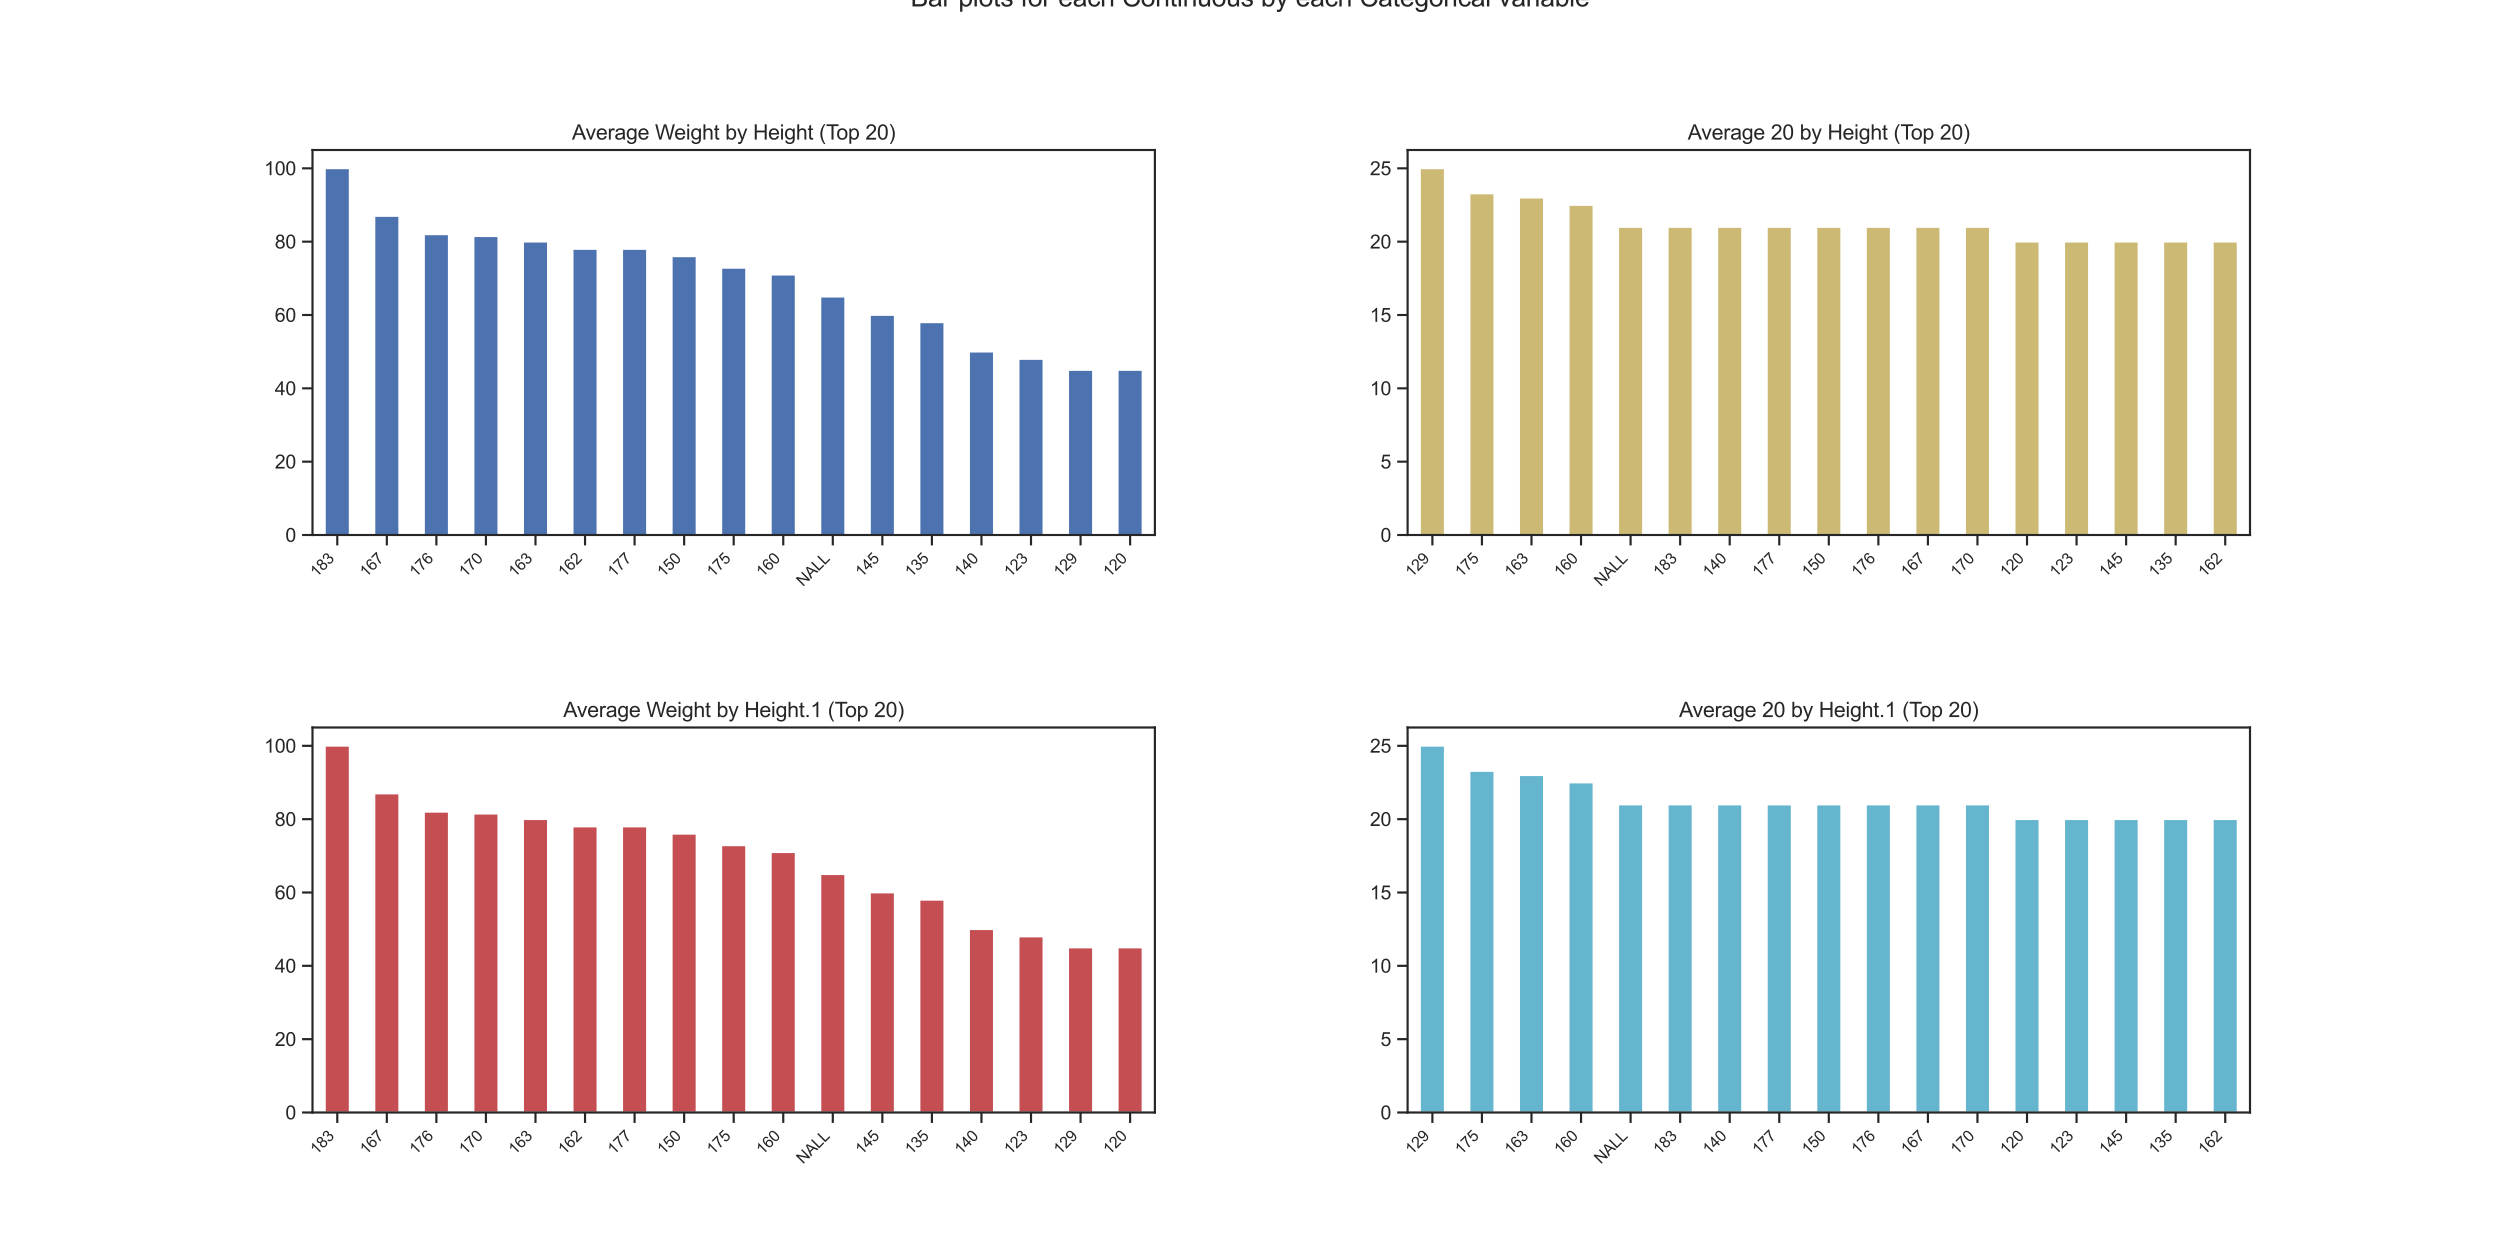<?xml version="1.0" encoding="utf-8" standalone="no"?>
<!DOCTYPE svg PUBLIC "-//W3C//DTD SVG 1.1//EN"
  "http://www.w3.org/Graphics/SVG/1.1/DTD/svg11.dtd">
<svg xmlns:xlink="http://www.w3.org/1999/xlink" width="1440pt" height="720pt" viewBox="0 0 1440 720" xmlns="http://www.w3.org/2000/svg" version="1.1">
 <defs>
  <style type="text/css">*{stroke-linejoin: round; stroke-linecap: butt}</style>
 </defs>
 <g id="figure_1">
  <g id="patch_1">
   <path d="M 0 720 
L 1440 720 
L 1440 0 
L 0 0 
z
" style="fill: #ffffff"/>
  </g>
  <g id="axes_1">
   <g id="patch_2">
    <path d="M 180 308.16 
L 665.217 308.16 
L 665.217 86.4 
L 180 86.4 
z
" style="fill: #ffffff"/>
   </g>
   <g id="matplotlib.axis_1">
    <g id="xtick_1">
     <g id="line2d_1">
      <defs>
       <path id="m938c175e69" d="M 0 0 
L 0 6 
" style="stroke: #262626; stroke-width: 1.25"/>
      </defs>
      <g>
       <use xlink:href="#m938c175e69" x="194.271" y="308.16" style="fill: #262626; stroke: #262626; stroke-width: 1.25"/>
      </g>
     </g>
     <g id="text_1">
      <!-- 183 -->
      <g style="fill: #262626" transform="translate(182.389 332.832) rotate(-45) scale(0.09 -0.09)">
       <defs>
        <path id="ArialMT-31" d="M 2384 0 
L 1822 0 
L 1822 3584 
Q 1619 3391 1289 3197 
Q 959 3003 697 2906 
L 697 3450 
Q 1169 3672 1522 3987 
Q 1875 4303 2022 4600 
L 2384 4600 
L 2384 0 
z
" transform="scale(0.016)"/>
        <path id="ArialMT-38" d="M 1131 2484 
Q 781 2613 612 2850 
Q 444 3088 444 3419 
Q 444 3919 803 4259 
Q 1163 4600 1759 4600 
Q 2359 4600 2725 4251 
Q 3091 3903 3091 3403 
Q 3091 3084 2923 2848 
Q 2756 2613 2416 2484 
Q 2838 2347 3058 2040 
Q 3278 1734 3278 1309 
Q 3278 722 2862 322 
Q 2447 -78 1769 -78 
Q 1091 -78 675 323 
Q 259 725 259 1325 
Q 259 1772 486 2073 
Q 713 2375 1131 2484 
z
M 1019 3438 
Q 1019 3113 1228 2906 
Q 1438 2700 1772 2700 
Q 2097 2700 2305 2904 
Q 2513 3109 2513 3406 
Q 2513 3716 2298 3927 
Q 2084 4138 1766 4138 
Q 1444 4138 1231 3931 
Q 1019 3725 1019 3438 
z
M 838 1322 
Q 838 1081 952 856 
Q 1066 631 1291 507 
Q 1516 384 1775 384 
Q 2178 384 2440 643 
Q 2703 903 2703 1303 
Q 2703 1709 2433 1975 
Q 2163 2241 1756 2241 
Q 1359 2241 1098 1978 
Q 838 1716 838 1322 
z
" transform="scale(0.016)"/>
        <path id="ArialMT-33" d="M 269 1209 
L 831 1284 
Q 928 806 1161 595 
Q 1394 384 1728 384 
Q 2125 384 2398 659 
Q 2672 934 2672 1341 
Q 2672 1728 2419 1979 
Q 2166 2231 1775 2231 
Q 1616 2231 1378 2169 
L 1441 2663 
Q 1497 2656 1531 2656 
Q 1891 2656 2178 2843 
Q 2466 3031 2466 3422 
Q 2466 3731 2256 3934 
Q 2047 4138 1716 4138 
Q 1388 4138 1169 3931 
Q 950 3725 888 3313 
L 325 3413 
Q 428 3978 793 4289 
Q 1159 4600 1703 4600 
Q 2078 4600 2393 4439 
Q 2709 4278 2876 4000 
Q 3044 3722 3044 3409 
Q 3044 3113 2884 2869 
Q 2725 2625 2413 2481 
Q 2819 2388 3044 2092 
Q 3269 1797 3269 1353 
Q 3269 753 2831 336 
Q 2394 -81 1725 -81 
Q 1122 -81 723 278 
Q 325 638 269 1209 
z
" transform="scale(0.016)"/>
       </defs>
       <use xlink:href="#ArialMT-31"/>
       <use xlink:href="#ArialMT-38" x="55.615"/>
       <use xlink:href="#ArialMT-33" x="111.23"/>
      </g>
     </g>
    </g>
    <g id="xtick_2">
     <g id="line2d_2">
      <g>
       <use xlink:href="#m938c175e69" x="222.813" y="308.16" style="fill: #262626; stroke: #262626; stroke-width: 1.25"/>
      </g>
     </g>
     <g id="text_2">
      <!-- 167 -->
      <g style="fill: #262626" transform="translate(210.932 332.832) rotate(-45) scale(0.09 -0.09)">
       <defs>
        <path id="ArialMT-36" d="M 3184 3459 
L 2625 3416 
Q 2550 3747 2413 3897 
Q 2184 4138 1850 4138 
Q 1581 4138 1378 3988 
Q 1113 3794 959 3422 
Q 806 3050 800 2363 
Q 1003 2672 1297 2822 
Q 1591 2972 1913 2972 
Q 2475 2972 2870 2558 
Q 3266 2144 3266 1488 
Q 3266 1056 3080 686 
Q 2894 316 2569 119 
Q 2244 -78 1831 -78 
Q 1128 -78 684 439 
Q 241 956 241 2144 
Q 241 3472 731 4075 
Q 1159 4600 1884 4600 
Q 2425 4600 2770 4297 
Q 3116 3994 3184 3459 
z
M 888 1484 
Q 888 1194 1011 928 
Q 1134 663 1356 523 
Q 1578 384 1822 384 
Q 2178 384 2434 671 
Q 2691 959 2691 1453 
Q 2691 1928 2437 2201 
Q 2184 2475 1800 2475 
Q 1419 2475 1153 2201 
Q 888 1928 888 1484 
z
" transform="scale(0.016)"/>
        <path id="ArialMT-37" d="M 303 3981 
L 303 4522 
L 3269 4522 
L 3269 4084 
Q 2831 3619 2401 2847 
Q 1972 2075 1738 1259 
Q 1569 684 1522 0 
L 944 0 
Q 953 541 1156 1306 
Q 1359 2072 1739 2783 
Q 2119 3494 2547 3981 
L 303 3981 
z
" transform="scale(0.016)"/>
       </defs>
       <use xlink:href="#ArialMT-31"/>
       <use xlink:href="#ArialMT-36" x="55.615"/>
       <use xlink:href="#ArialMT-37" x="111.23"/>
      </g>
     </g>
    </g>
    <g id="xtick_3">
     <g id="line2d_3">
      <g>
       <use xlink:href="#m938c175e69" x="251.355" y="308.16" style="fill: #262626; stroke: #262626; stroke-width: 1.25"/>
      </g>
     </g>
     <g id="text_3">
      <!-- 176 -->
      <g style="fill: #262626" transform="translate(239.474 332.832) rotate(-45) scale(0.09 -0.09)">
       <use xlink:href="#ArialMT-31"/>
       <use xlink:href="#ArialMT-37" x="55.615"/>
       <use xlink:href="#ArialMT-36" x="111.23"/>
      </g>
     </g>
    </g>
    <g id="xtick_4">
     <g id="line2d_4">
      <g>
       <use xlink:href="#m938c175e69" x="279.898" y="308.16" style="fill: #262626; stroke: #262626; stroke-width: 1.25"/>
      </g>
     </g>
     <g id="text_4">
      <!-- 170 -->
      <g style="fill: #262626" transform="translate(268.016 332.832) rotate(-45) scale(0.09 -0.09)">
       <defs>
        <path id="ArialMT-30" d="M 266 2259 
Q 266 3072 433 3567 
Q 600 4063 929 4331 
Q 1259 4600 1759 4600 
Q 2128 4600 2406 4451 
Q 2684 4303 2865 4023 
Q 3047 3744 3150 3342 
Q 3253 2941 3253 2259 
Q 3253 1453 3087 958 
Q 2922 463 2592 192 
Q 2263 -78 1759 -78 
Q 1097 -78 719 397 
Q 266 969 266 2259 
z
M 844 2259 
Q 844 1131 1108 757 
Q 1372 384 1759 384 
Q 2147 384 2411 759 
Q 2675 1134 2675 2259 
Q 2675 3391 2411 3762 
Q 2147 4134 1753 4134 
Q 1366 4134 1134 3806 
Q 844 3388 844 2259 
z
" transform="scale(0.016)"/>
       </defs>
       <use xlink:href="#ArialMT-31"/>
       <use xlink:href="#ArialMT-37" x="55.615"/>
       <use xlink:href="#ArialMT-30" x="111.23"/>
      </g>
     </g>
    </g>
    <g id="xtick_5">
     <g id="line2d_5">
      <g>
       <use xlink:href="#m938c175e69" x="308.44" y="308.16" style="fill: #262626; stroke: #262626; stroke-width: 1.25"/>
      </g>
     </g>
     <g id="text_5">
      <!-- 163 -->
      <g style="fill: #262626" transform="translate(296.558 332.832) rotate(-45) scale(0.09 -0.09)">
       <use xlink:href="#ArialMT-31"/>
       <use xlink:href="#ArialMT-36" x="55.615"/>
       <use xlink:href="#ArialMT-33" x="111.23"/>
      </g>
     </g>
    </g>
    <g id="xtick_6">
     <g id="line2d_6">
      <g>
       <use xlink:href="#m938c175e69" x="336.982" y="308.16" style="fill: #262626; stroke: #262626; stroke-width: 1.25"/>
      </g>
     </g>
     <g id="text_6">
      <!-- 162 -->
      <g style="fill: #262626" transform="translate(325.1 332.832) rotate(-45) scale(0.09 -0.09)">
       <defs>
        <path id="ArialMT-32" d="M 3222 541 
L 3222 0 
L 194 0 
Q 188 203 259 391 
Q 375 700 629 1000 
Q 884 1300 1366 1694 
Q 2113 2306 2375 2664 
Q 2638 3022 2638 3341 
Q 2638 3675 2398 3904 
Q 2159 4134 1775 4134 
Q 1369 4134 1125 3890 
Q 881 3647 878 3216 
L 300 3275 
Q 359 3922 746 4261 
Q 1134 4600 1788 4600 
Q 2447 4600 2831 4234 
Q 3216 3869 3216 3328 
Q 3216 3053 3103 2787 
Q 2991 2522 2730 2228 
Q 2469 1934 1863 1422 
Q 1356 997 1212 845 
Q 1069 694 975 541 
L 3222 541 
z
" transform="scale(0.016)"/>
       </defs>
       <use xlink:href="#ArialMT-31"/>
       <use xlink:href="#ArialMT-36" x="55.615"/>
       <use xlink:href="#ArialMT-32" x="111.23"/>
      </g>
     </g>
    </g>
    <g id="xtick_7">
     <g id="line2d_7">
      <g>
       <use xlink:href="#m938c175e69" x="365.524" y="308.16" style="fill: #262626; stroke: #262626; stroke-width: 1.25"/>
      </g>
     </g>
     <g id="text_7">
      <!-- 177 -->
      <g style="fill: #262626" transform="translate(353.643 332.832) rotate(-45) scale(0.09 -0.09)">
       <use xlink:href="#ArialMT-31"/>
       <use xlink:href="#ArialMT-37" x="55.615"/>
       <use xlink:href="#ArialMT-37" x="111.23"/>
      </g>
     </g>
    </g>
    <g id="xtick_8">
     <g id="line2d_8">
      <g>
       <use xlink:href="#m938c175e69" x="394.066" y="308.16" style="fill: #262626; stroke: #262626; stroke-width: 1.25"/>
      </g>
     </g>
     <g id="text_8">
      <!-- 150 -->
      <g style="fill: #262626" transform="translate(382.185 332.832) rotate(-45) scale(0.09 -0.09)">
       <defs>
        <path id="ArialMT-35" d="M 266 1200 
L 856 1250 
Q 922 819 1161 601 
Q 1400 384 1738 384 
Q 2144 384 2425 690 
Q 2706 997 2706 1503 
Q 2706 1984 2436 2262 
Q 2166 2541 1728 2541 
Q 1456 2541 1237 2417 
Q 1019 2294 894 2097 
L 366 2166 
L 809 4519 
L 3088 4519 
L 3088 3981 
L 1259 3981 
L 1013 2750 
Q 1425 3038 1878 3038 
Q 2478 3038 2890 2622 
Q 3303 2206 3303 1553 
Q 3303 931 2941 478 
Q 2500 -78 1738 -78 
Q 1113 -78 717 272 
Q 322 622 266 1200 
z
" transform="scale(0.016)"/>
       </defs>
       <use xlink:href="#ArialMT-31"/>
       <use xlink:href="#ArialMT-35" x="55.615"/>
       <use xlink:href="#ArialMT-30" x="111.23"/>
      </g>
     </g>
    </g>
    <g id="xtick_9">
     <g id="line2d_9">
      <g>
       <use xlink:href="#m938c175e69" x="422.609" y="308.16" style="fill: #262626; stroke: #262626; stroke-width: 1.25"/>
      </g>
     </g>
     <g id="text_9">
      <!-- 175 -->
      <g style="fill: #262626" transform="translate(410.727 332.832) rotate(-45) scale(0.09 -0.09)">
       <use xlink:href="#ArialMT-31"/>
       <use xlink:href="#ArialMT-37" x="55.615"/>
       <use xlink:href="#ArialMT-35" x="111.23"/>
      </g>
     </g>
    </g>
    <g id="xtick_10">
     <g id="line2d_10">
      <g>
       <use xlink:href="#m938c175e69" x="451.151" y="308.16" style="fill: #262626; stroke: #262626; stroke-width: 1.25"/>
      </g>
     </g>
     <g id="text_10">
      <!-- 160 -->
      <g style="fill: #262626" transform="translate(439.269 332.832) rotate(-45) scale(0.09 -0.09)">
       <use xlink:href="#ArialMT-31"/>
       <use xlink:href="#ArialMT-36" x="55.615"/>
       <use xlink:href="#ArialMT-30" x="111.23"/>
      </g>
     </g>
    </g>
    <g id="xtick_11">
     <g id="line2d_11">
      <g>
       <use xlink:href="#m938c175e69" x="479.693" y="308.16" style="fill: #262626; stroke: #262626; stroke-width: 1.25"/>
      </g>
     </g>
     <g id="text_11">
      <!-- NALL -->
      <g style="fill: #262626" transform="translate(462.509 338.134) rotate(-45) scale(0.09 -0.09)">
       <defs>
        <path id="ArialMT-4e" d="M 488 0 
L 488 4581 
L 1109 4581 
L 3516 984 
L 3516 4581 
L 4097 4581 
L 4097 0 
L 3475 0 
L 1069 3600 
L 1069 0 
L 488 0 
z
" transform="scale(0.016)"/>
        <path id="ArialMT-41" d="M -9 0 
L 1750 4581 
L 2403 4581 
L 4278 0 
L 3588 0 
L 3053 1388 
L 1138 1388 
L 634 0 
L -9 0 
z
M 1313 1881 
L 2866 1881 
L 2388 3150 
Q 2169 3728 2063 4100 
Q 1975 3659 1816 3225 
L 1313 1881 
z
" transform="scale(0.016)"/>
        <path id="ArialMT-4c" d="M 469 0 
L 469 4581 
L 1075 4581 
L 1075 541 
L 3331 541 
L 3331 0 
L 469 0 
z
" transform="scale(0.016)"/>
       </defs>
       <use xlink:href="#ArialMT-4e"/>
       <use xlink:href="#ArialMT-41" x="72.217"/>
       <use xlink:href="#ArialMT-4c" x="138.916"/>
       <use xlink:href="#ArialMT-4c" x="194.531"/>
      </g>
     </g>
    </g>
    <g id="xtick_12">
     <g id="line2d_12">
      <g>
       <use xlink:href="#m938c175e69" x="508.235" y="308.16" style="fill: #262626; stroke: #262626; stroke-width: 1.25"/>
      </g>
     </g>
     <g id="text_12">
      <!-- 145 -->
      <g style="fill: #262626" transform="translate(496.354 332.832) rotate(-45) scale(0.09 -0.09)">
       <defs>
        <path id="ArialMT-34" d="M 2069 0 
L 2069 1097 
L 81 1097 
L 81 1613 
L 2172 4581 
L 2631 4581 
L 2631 1613 
L 3250 1613 
L 3250 1097 
L 2631 1097 
L 2631 0 
L 2069 0 
z
M 2069 1613 
L 2069 3678 
L 634 1613 
L 2069 1613 
z
" transform="scale(0.016)"/>
       </defs>
       <use xlink:href="#ArialMT-31"/>
       <use xlink:href="#ArialMT-34" x="55.615"/>
       <use xlink:href="#ArialMT-35" x="111.23"/>
      </g>
     </g>
    </g>
    <g id="xtick_13">
     <g id="line2d_13">
      <g>
       <use xlink:href="#m938c175e69" x="536.777" y="308.16" style="fill: #262626; stroke: #262626; stroke-width: 1.25"/>
      </g>
     </g>
     <g id="text_13">
      <!-- 135 -->
      <g style="fill: #262626" transform="translate(524.896 332.832) rotate(-45) scale(0.09 -0.09)">
       <use xlink:href="#ArialMT-31"/>
       <use xlink:href="#ArialMT-33" x="55.615"/>
       <use xlink:href="#ArialMT-35" x="111.23"/>
      </g>
     </g>
    </g>
    <g id="xtick_14">
     <g id="line2d_14">
      <g>
       <use xlink:href="#m938c175e69" x="565.32" y="308.16" style="fill: #262626; stroke: #262626; stroke-width: 1.25"/>
      </g>
     </g>
     <g id="text_14">
      <!-- 140 -->
      <g style="fill: #262626" transform="translate(553.438 332.832) rotate(-45) scale(0.09 -0.09)">
       <use xlink:href="#ArialMT-31"/>
       <use xlink:href="#ArialMT-34" x="55.615"/>
       <use xlink:href="#ArialMT-30" x="111.23"/>
      </g>
     </g>
    </g>
    <g id="xtick_15">
     <g id="line2d_15">
      <g>
       <use xlink:href="#m938c175e69" x="593.862" y="308.16" style="fill: #262626; stroke: #262626; stroke-width: 1.25"/>
      </g>
     </g>
     <g id="text_15">
      <!-- 123 -->
      <g style="fill: #262626" transform="translate(581.98 332.832) rotate(-45) scale(0.09 -0.09)">
       <use xlink:href="#ArialMT-31"/>
       <use xlink:href="#ArialMT-32" x="55.615"/>
       <use xlink:href="#ArialMT-33" x="111.23"/>
      </g>
     </g>
    </g>
    <g id="xtick_16">
     <g id="line2d_16">
      <g>
       <use xlink:href="#m938c175e69" x="622.404" y="308.16" style="fill: #262626; stroke: #262626; stroke-width: 1.25"/>
      </g>
     </g>
     <g id="text_16">
      <!-- 129 -->
      <g style="fill: #262626" transform="translate(610.522 332.832) rotate(-45) scale(0.09 -0.09)">
       <defs>
        <path id="ArialMT-39" d="M 350 1059 
L 891 1109 
Q 959 728 1153 556 
Q 1347 384 1650 384 
Q 1909 384 2104 503 
Q 2300 622 2425 820 
Q 2550 1019 2634 1356 
Q 2719 1694 2719 2044 
Q 2719 2081 2716 2156 
Q 2547 1888 2255 1720 
Q 1963 1553 1622 1553 
Q 1053 1553 659 1965 
Q 266 2378 266 3053 
Q 266 3750 677 4175 
Q 1088 4600 1706 4600 
Q 2153 4600 2523 4359 
Q 2894 4119 3086 3673 
Q 3278 3228 3278 2384 
Q 3278 1506 3087 986 
Q 2897 466 2520 194 
Q 2144 -78 1638 -78 
Q 1100 -78 759 220 
Q 419 519 350 1059 
z
M 2653 3081 
Q 2653 3566 2395 3850 
Q 2138 4134 1775 4134 
Q 1400 4134 1122 3828 
Q 844 3522 844 3034 
Q 844 2597 1108 2323 
Q 1372 2050 1759 2050 
Q 2150 2050 2401 2323 
Q 2653 2597 2653 3081 
z
" transform="scale(0.016)"/>
       </defs>
       <use xlink:href="#ArialMT-31"/>
       <use xlink:href="#ArialMT-32" x="55.615"/>
       <use xlink:href="#ArialMT-39" x="111.23"/>
      </g>
     </g>
    </g>
    <g id="xtick_17">
     <g id="line2d_17">
      <g>
       <use xlink:href="#m938c175e69" x="650.946" y="308.16" style="fill: #262626; stroke: #262626; stroke-width: 1.25"/>
      </g>
     </g>
     <g id="text_17">
      <!-- 120 -->
      <g style="fill: #262626" transform="translate(639.065 332.832) rotate(-45) scale(0.09 -0.09)">
       <use xlink:href="#ArialMT-31"/>
       <use xlink:href="#ArialMT-32" x="55.615"/>
       <use xlink:href="#ArialMT-30" x="111.23"/>
      </g>
     </g>
    </g>
   </g>
   <g id="matplotlib.axis_2">
    <g id="ytick_1">
     <g id="line2d_18">
      <defs>
       <path id="m72602ae71f" d="M 0 0 
L -6 0 
" style="stroke: #262626; stroke-width: 1.25"/>
      </defs>
      <g>
       <use xlink:href="#m72602ae71f" x="180" y="308.16" style="fill: #262626; stroke: #262626; stroke-width: 1.25"/>
      </g>
     </g>
     <g id="text_18">
      <!-- 0 -->
      <g style="fill: #262626" transform="translate(164.383 312.097) scale(0.11 -0.11)">
       <use xlink:href="#ArialMT-30"/>
      </g>
     </g>
    </g>
    <g id="ytick_2">
     <g id="line2d_19">
      <g>
       <use xlink:href="#m72602ae71f" x="180" y="265.92" style="fill: #262626; stroke: #262626; stroke-width: 1.25"/>
      </g>
     </g>
     <g id="text_19">
      <!-- 20 -->
      <g style="fill: #262626" transform="translate(158.266 269.857) scale(0.11 -0.11)">
       <use xlink:href="#ArialMT-32"/>
       <use xlink:href="#ArialMT-30" x="55.615"/>
      </g>
     </g>
    </g>
    <g id="ytick_3">
     <g id="line2d_20">
      <g>
       <use xlink:href="#m72602ae71f" x="180" y="223.68" style="fill: #262626; stroke: #262626; stroke-width: 1.25"/>
      </g>
     </g>
     <g id="text_20">
      <!-- 40 -->
      <g style="fill: #262626" transform="translate(158.266 227.617) scale(0.11 -0.11)">
       <use xlink:href="#ArialMT-34"/>
       <use xlink:href="#ArialMT-30" x="55.615"/>
      </g>
     </g>
    </g>
    <g id="ytick_4">
     <g id="line2d_21">
      <g>
       <use xlink:href="#m72602ae71f" x="180" y="181.44" style="fill: #262626; stroke: #262626; stroke-width: 1.25"/>
      </g>
     </g>
     <g id="text_21">
      <!-- 60 -->
      <g style="fill: #262626" transform="translate(158.266 185.377) scale(0.11 -0.11)">
       <use xlink:href="#ArialMT-36"/>
       <use xlink:href="#ArialMT-30" x="55.615"/>
      </g>
     </g>
    </g>
    <g id="ytick_5">
     <g id="line2d_22">
      <g>
       <use xlink:href="#m72602ae71f" x="180" y="139.2" style="fill: #262626; stroke: #262626; stroke-width: 1.25"/>
      </g>
     </g>
     <g id="text_22">
      <!-- 80 -->
      <g style="fill: #262626" transform="translate(158.266 143.137) scale(0.11 -0.11)">
       <use xlink:href="#ArialMT-38"/>
       <use xlink:href="#ArialMT-30" x="55.615"/>
      </g>
     </g>
    </g>
    <g id="ytick_6">
     <g id="line2d_23">
      <g>
       <use xlink:href="#m72602ae71f" x="180" y="96.96" style="fill: #262626; stroke: #262626; stroke-width: 1.25"/>
      </g>
     </g>
     <g id="text_23">
      <!-- 100 -->
      <g style="fill: #262626" transform="translate(152.149 100.897) scale(0.11 -0.11)">
       <use xlink:href="#ArialMT-31"/>
       <use xlink:href="#ArialMT-30" x="55.615"/>
       <use xlink:href="#ArialMT-30" x="111.23"/>
      </g>
     </g>
    </g>
   </g>
   <g id="patch_3">
    <path d="M 187.136 308.16 
L 201.407 308.16 
L 201.407 96.96 
L 187.136 96.96 
z
" clip-path="url(#pd44b669739)" style="fill: #4c72b0; stroke: #ffffff; stroke-linejoin: miter"/>
   </g>
   <g id="patch_4">
    <path d="M 215.678 308.16 
L 229.949 308.16 
L 229.949 124.416 
L 215.678 124.416 
z
" clip-path="url(#pd44b669739)" style="fill: #4c72b0; stroke: #ffffff; stroke-linejoin: miter"/>
   </g>
   <g id="patch_5">
    <path d="M 244.22 308.16 
L 258.491 308.16 
L 258.491 134.976 
L 244.22 134.976 
z
" clip-path="url(#pd44b669739)" style="fill: #4c72b0; stroke: #ffffff; stroke-linejoin: miter"/>
   </g>
   <g id="patch_6">
    <path d="M 272.762 308.16 
L 287.033 308.16 
L 287.033 136.032 
L 272.762 136.032 
z
" clip-path="url(#pd44b669739)" style="fill: #4c72b0; stroke: #ffffff; stroke-linejoin: miter"/>
   </g>
   <g id="patch_7">
    <path d="M 301.304 308.16 
L 315.575 308.16 
L 315.575 139.2 
L 301.304 139.2 
z
" clip-path="url(#pd44b669739)" style="fill: #4c72b0; stroke: #ffffff; stroke-linejoin: miter"/>
   </g>
   <g id="patch_8">
    <path d="M 329.847 308.16 
L 344.118 308.16 
L 344.118 143.424 
L 329.847 143.424 
z
" clip-path="url(#pd44b669739)" style="fill: #4c72b0; stroke: #ffffff; stroke-linejoin: miter"/>
   </g>
   <g id="patch_9">
    <path d="M 358.389 308.16 
L 372.66 308.16 
L 372.66 143.424 
L 358.389 143.424 
z
" clip-path="url(#pd44b669739)" style="fill: #4c72b0; stroke: #ffffff; stroke-linejoin: miter"/>
   </g>
   <g id="patch_10">
    <path d="M 386.931 308.16 
L 401.202 308.16 
L 401.202 147.648 
L 386.931 147.648 
z
" clip-path="url(#pd44b669739)" style="fill: #4c72b0; stroke: #ffffff; stroke-linejoin: miter"/>
   </g>
   <g id="patch_11">
    <path d="M 415.473 308.16 
L 429.744 308.16 
L 429.744 154.286 
L 415.473 154.286 
z
" clip-path="url(#pd44b669739)" style="fill: #4c72b0; stroke: #ffffff; stroke-linejoin: miter"/>
   </g>
   <g id="patch_12">
    <path d="M 444.015 308.16 
L 458.286 308.16 
L 458.286 158.208 
L 444.015 158.208 
z
" clip-path="url(#pd44b669739)" style="fill: #4c72b0; stroke: #ffffff; stroke-linejoin: miter"/>
   </g>
   <g id="patch_13">
    <path d="M 472.558 308.16 
L 486.829 308.16 
L 486.829 170.88 
L 472.558 170.88 
z
" clip-path="url(#pd44b669739)" style="fill: #4c72b0; stroke: #ffffff; stroke-linejoin: miter"/>
   </g>
   <g id="patch_14">
    <path d="M 501.1 308.16 
L 515.371 308.16 
L 515.371 181.44 
L 501.1 181.44 
z
" clip-path="url(#pd44b669739)" style="fill: #4c72b0; stroke: #ffffff; stroke-linejoin: miter"/>
   </g>
   <g id="patch_15">
    <path d="M 529.642 308.16 
L 543.913 308.16 
L 543.913 185.664 
L 529.642 185.664 
z
" clip-path="url(#pd44b669739)" style="fill: #4c72b0; stroke: #ffffff; stroke-linejoin: miter"/>
   </g>
   <g id="patch_16">
    <path d="M 558.184 308.16 
L 572.455 308.16 
L 572.455 202.56 
L 558.184 202.56 
z
" clip-path="url(#pd44b669739)" style="fill: #4c72b0; stroke: #ffffff; stroke-linejoin: miter"/>
   </g>
   <g id="patch_17">
    <path d="M 586.726 308.16 
L 600.997 308.16 
L 600.997 206.784 
L 586.726 206.784 
z
" clip-path="url(#pd44b669739)" style="fill: #4c72b0; stroke: #ffffff; stroke-linejoin: miter"/>
   </g>
   <g id="patch_18">
    <path d="M 615.269 308.16 
L 629.54 308.16 
L 629.54 213.12 
L 615.269 213.12 
z
" clip-path="url(#pd44b669739)" style="fill: #4c72b0; stroke: #ffffff; stroke-linejoin: miter"/>
   </g>
   <g id="patch_19">
    <path d="M 643.811 308.16 
L 658.082 308.16 
L 658.082 213.12 
L 643.811 213.12 
z
" clip-path="url(#pd44b669739)" style="fill: #4c72b0; stroke: #ffffff; stroke-linejoin: miter"/>
   </g>
   <g id="patch_20">
    <path d="M 180 308.16 
L 180 86.4 
" style="fill: none; stroke: #262626; stroke-width: 1.25; stroke-linejoin: miter; stroke-linecap: square"/>
   </g>
   <g id="patch_21">
    <path d="M 665.217 308.16 
L 665.217 86.4 
" style="fill: none; stroke: #262626; stroke-width: 1.25; stroke-linejoin: miter; stroke-linecap: square"/>
   </g>
   <g id="patch_22">
    <path d="M 180 308.16 
L 665.217 308.16 
" style="fill: none; stroke: #262626; stroke-width: 1.25; stroke-linejoin: miter; stroke-linecap: square"/>
   </g>
   <g id="patch_23">
    <path d="M 180 86.4 
L 665.217 86.4 
" style="fill: none; stroke: #262626; stroke-width: 1.25; stroke-linejoin: miter; stroke-linecap: square"/>
   </g>
   <g id="text_24">
    <!-- Average Weight by Height (Top 20) -->
    <g style="fill: #262626" transform="translate(329.447 80.4) scale(0.12 -0.12)">
     <defs>
      <path id="ArialMT-76" d="M 1344 0 
L 81 3319 
L 675 3319 
L 1388 1331 
Q 1503 1009 1600 663 
Q 1675 925 1809 1294 
L 2547 3319 
L 3125 3319 
L 1869 0 
L 1344 0 
z
" transform="scale(0.016)"/>
      <path id="ArialMT-65" d="M 2694 1069 
L 3275 997 
Q 3138 488 2766 206 
Q 2394 -75 1816 -75 
Q 1088 -75 661 373 
Q 234 822 234 1631 
Q 234 2469 665 2931 
Q 1097 3394 1784 3394 
Q 2450 3394 2872 2941 
Q 3294 2488 3294 1666 
Q 3294 1616 3291 1516 
L 816 1516 
Q 847 969 1125 678 
Q 1403 388 1819 388 
Q 2128 388 2347 550 
Q 2566 713 2694 1069 
z
M 847 1978 
L 2700 1978 
Q 2663 2397 2488 2606 
Q 2219 2931 1791 2931 
Q 1403 2931 1139 2672 
Q 875 2413 847 1978 
z
" transform="scale(0.016)"/>
      <path id="ArialMT-72" d="M 416 0 
L 416 3319 
L 922 3319 
L 922 2816 
Q 1116 3169 1280 3281 
Q 1444 3394 1641 3394 
Q 1925 3394 2219 3213 
L 2025 2691 
Q 1819 2813 1613 2813 
Q 1428 2813 1281 2702 
Q 1134 2591 1072 2394 
Q 978 2094 978 1738 
L 978 0 
L 416 0 
z
" transform="scale(0.016)"/>
      <path id="ArialMT-61" d="M 2588 409 
Q 2275 144 1986 34 
Q 1697 -75 1366 -75 
Q 819 -75 525 192 
Q 231 459 231 875 
Q 231 1119 342 1320 
Q 453 1522 633 1644 
Q 813 1766 1038 1828 
Q 1203 1872 1538 1913 
Q 2219 1994 2541 2106 
Q 2544 2222 2544 2253 
Q 2544 2597 2384 2738 
Q 2169 2928 1744 2928 
Q 1347 2928 1158 2789 
Q 969 2650 878 2297 
L 328 2372 
Q 403 2725 575 2942 
Q 747 3159 1072 3276 
Q 1397 3394 1825 3394 
Q 2250 3394 2515 3294 
Q 2781 3194 2906 3042 
Q 3031 2891 3081 2659 
Q 3109 2516 3109 2141 
L 3109 1391 
Q 3109 606 3145 398 
Q 3181 191 3288 0 
L 2700 0 
Q 2613 175 2588 409 
z
M 2541 1666 
Q 2234 1541 1622 1453 
Q 1275 1403 1131 1340 
Q 988 1278 909 1158 
Q 831 1038 831 891 
Q 831 666 1001 516 
Q 1172 366 1500 366 
Q 1825 366 2078 508 
Q 2331 650 2450 897 
Q 2541 1088 2541 1459 
L 2541 1666 
z
" transform="scale(0.016)"/>
      <path id="ArialMT-67" d="M 319 -275 
L 866 -356 
Q 900 -609 1056 -725 
Q 1266 -881 1628 -881 
Q 2019 -881 2231 -725 
Q 2444 -569 2519 -288 
Q 2563 -116 2559 434 
Q 2191 0 1641 0 
Q 956 0 581 494 
Q 206 988 206 1678 
Q 206 2153 378 2554 
Q 550 2956 876 3175 
Q 1203 3394 1644 3394 
Q 2231 3394 2613 2919 
L 2613 3319 
L 3131 3319 
L 3131 450 
Q 3131 -325 2973 -648 
Q 2816 -972 2473 -1159 
Q 2131 -1347 1631 -1347 
Q 1038 -1347 672 -1080 
Q 306 -813 319 -275 
z
M 784 1719 
Q 784 1066 1043 766 
Q 1303 466 1694 466 
Q 2081 466 2343 764 
Q 2606 1063 2606 1700 
Q 2606 2309 2336 2618 
Q 2066 2928 1684 2928 
Q 1309 2928 1046 2623 
Q 784 2319 784 1719 
z
" transform="scale(0.016)"/>
      <path id="ArialMT-20" transform="scale(0.016)"/>
      <path id="ArialMT-57" d="M 1294 0 
L 78 4581 
L 700 4581 
L 1397 1578 
Q 1509 1106 1591 641 
Q 1766 1375 1797 1488 
L 2669 4581 
L 3400 4581 
L 4056 2263 
Q 4303 1400 4413 641 
Q 4500 1075 4641 1638 
L 5359 4581 
L 5969 4581 
L 4713 0 
L 4128 0 
L 3163 3491 
Q 3041 3928 3019 4028 
Q 2947 3713 2884 3491 
L 1913 0 
L 1294 0 
z
" transform="scale(0.016)"/>
      <path id="ArialMT-69" d="M 425 3934 
L 425 4581 
L 988 4581 
L 988 3934 
L 425 3934 
z
M 425 0 
L 425 3319 
L 988 3319 
L 988 0 
L 425 0 
z
" transform="scale(0.016)"/>
      <path id="ArialMT-68" d="M 422 0 
L 422 4581 
L 984 4581 
L 984 2938 
Q 1378 3394 1978 3394 
Q 2347 3394 2619 3248 
Q 2891 3103 3008 2847 
Q 3125 2591 3125 2103 
L 3125 0 
L 2563 0 
L 2563 2103 
Q 2563 2525 2380 2717 
Q 2197 2909 1863 2909 
Q 1613 2909 1392 2779 
Q 1172 2650 1078 2428 
Q 984 2206 984 1816 
L 984 0 
L 422 0 
z
" transform="scale(0.016)"/>
      <path id="ArialMT-74" d="M 1650 503 
L 1731 6 
Q 1494 -44 1306 -44 
Q 1000 -44 831 53 
Q 663 150 594 308 
Q 525 466 525 972 
L 525 2881 
L 113 2881 
L 113 3319 
L 525 3319 
L 525 4141 
L 1084 4478 
L 1084 3319 
L 1650 3319 
L 1650 2881 
L 1084 2881 
L 1084 941 
Q 1084 700 1114 631 
Q 1144 563 1211 522 
Q 1278 481 1403 481 
Q 1497 481 1650 503 
z
" transform="scale(0.016)"/>
      <path id="ArialMT-62" d="M 941 0 
L 419 0 
L 419 4581 
L 981 4581 
L 981 2947 
Q 1338 3394 1891 3394 
Q 2197 3394 2470 3270 
Q 2744 3147 2920 2923 
Q 3097 2700 3197 2384 
Q 3297 2069 3297 1709 
Q 3297 856 2875 390 
Q 2453 -75 1863 -75 
Q 1275 -75 941 416 
L 941 0 
z
M 934 1684 
Q 934 1088 1097 822 
Q 1363 388 1816 388 
Q 2184 388 2453 708 
Q 2722 1028 2722 1663 
Q 2722 2313 2464 2622 
Q 2206 2931 1841 2931 
Q 1472 2931 1203 2611 
Q 934 2291 934 1684 
z
" transform="scale(0.016)"/>
      <path id="ArialMT-79" d="M 397 -1278 
L 334 -750 
Q 519 -800 656 -800 
Q 844 -800 956 -737 
Q 1069 -675 1141 -563 
Q 1194 -478 1313 -144 
Q 1328 -97 1363 -6 
L 103 3319 
L 709 3319 
L 1400 1397 
Q 1534 1031 1641 628 
Q 1738 1016 1872 1384 
L 2581 3319 
L 3144 3319 
L 1881 -56 
Q 1678 -603 1566 -809 
Q 1416 -1088 1222 -1217 
Q 1028 -1347 759 -1347 
Q 597 -1347 397 -1278 
z
" transform="scale(0.016)"/>
      <path id="ArialMT-48" d="M 513 0 
L 513 4581 
L 1119 4581 
L 1119 2700 
L 3500 2700 
L 3500 4581 
L 4106 4581 
L 4106 0 
L 3500 0 
L 3500 2159 
L 1119 2159 
L 1119 0 
L 513 0 
z
" transform="scale(0.016)"/>
      <path id="ArialMT-28" d="M 1497 -1347 
Q 1031 -759 709 28 
Q 388 816 388 1659 
Q 388 2403 628 3084 
Q 909 3875 1497 4659 
L 1900 4659 
Q 1522 4009 1400 3731 
Q 1209 3300 1100 2831 
Q 966 2247 966 1656 
Q 966 153 1900 -1347 
L 1497 -1347 
z
" transform="scale(0.016)"/>
      <path id="ArialMT-54" d="M 1659 0 
L 1659 4041 
L 150 4041 
L 150 4581 
L 3781 4581 
L 3781 4041 
L 2266 4041 
L 2266 0 
L 1659 0 
z
" transform="scale(0.016)"/>
      <path id="ArialMT-6f" d="M 213 1659 
Q 213 2581 725 3025 
Q 1153 3394 1769 3394 
Q 2453 3394 2887 2945 
Q 3322 2497 3322 1706 
Q 3322 1066 3130 698 
Q 2938 331 2570 128 
Q 2203 -75 1769 -75 
Q 1072 -75 642 372 
Q 213 819 213 1659 
z
M 791 1659 
Q 791 1022 1069 705 
Q 1347 388 1769 388 
Q 2188 388 2466 706 
Q 2744 1025 2744 1678 
Q 2744 2294 2464 2611 
Q 2184 2928 1769 2928 
Q 1347 2928 1069 2612 
Q 791 2297 791 1659 
z
" transform="scale(0.016)"/>
      <path id="ArialMT-70" d="M 422 -1272 
L 422 3319 
L 934 3319 
L 934 2888 
Q 1116 3141 1344 3267 
Q 1572 3394 1897 3394 
Q 2322 3394 2647 3175 
Q 2972 2956 3137 2557 
Q 3303 2159 3303 1684 
Q 3303 1175 3120 767 
Q 2938 359 2589 142 
Q 2241 -75 1856 -75 
Q 1575 -75 1351 44 
Q 1128 163 984 344 
L 984 -1272 
L 422 -1272 
z
M 931 1641 
Q 931 1000 1190 694 
Q 1450 388 1819 388 
Q 2194 388 2461 705 
Q 2728 1022 2728 1688 
Q 2728 2322 2467 2637 
Q 2206 2953 1844 2953 
Q 1484 2953 1207 2617 
Q 931 2281 931 1641 
z
" transform="scale(0.016)"/>
      <path id="ArialMT-29" d="M 791 -1347 
L 388 -1347 
Q 1322 153 1322 1656 
Q 1322 2244 1188 2822 
Q 1081 3291 891 3722 
Q 769 4003 388 4659 
L 791 4659 
Q 1378 3875 1659 3084 
Q 1900 2403 1900 1659 
Q 1900 816 1576 28 
Q 1253 -759 791 -1347 
z
" transform="scale(0.016)"/>
     </defs>
     <use xlink:href="#ArialMT-41"/>
     <use xlink:href="#ArialMT-76" x="64.949"/>
     <use xlink:href="#ArialMT-65" x="114.949"/>
     <use xlink:href="#ArialMT-72" x="170.564"/>
     <use xlink:href="#ArialMT-61" x="203.865"/>
     <use xlink:href="#ArialMT-67" x="259.48"/>
     <use xlink:href="#ArialMT-65" x="315.096"/>
     <use xlink:href="#ArialMT-20" x="370.711"/>
     <use xlink:href="#ArialMT-57" x="398.494"/>
     <use xlink:href="#ArialMT-65" x="491.129"/>
     <use xlink:href="#ArialMT-69" x="546.744"/>
     <use xlink:href="#ArialMT-67" x="568.961"/>
     <use xlink:href="#ArialMT-68" x="624.576"/>
     <use xlink:href="#ArialMT-74" x="680.191"/>
     <use xlink:href="#ArialMT-20" x="707.975"/>
     <use xlink:href="#ArialMT-62" x="735.758"/>
     <use xlink:href="#ArialMT-79" x="791.373"/>
     <use xlink:href="#ArialMT-20" x="841.373"/>
     <use xlink:href="#ArialMT-48" x="869.156"/>
     <use xlink:href="#ArialMT-65" x="941.373"/>
     <use xlink:href="#ArialMT-69" x="996.988"/>
     <use xlink:href="#ArialMT-67" x="1019.205"/>
     <use xlink:href="#ArialMT-68" x="1074.82"/>
     <use xlink:href="#ArialMT-74" x="1130.436"/>
     <use xlink:href="#ArialMT-20" x="1158.219"/>
     <use xlink:href="#ArialMT-28" x="1186.002"/>
     <use xlink:href="#ArialMT-54" x="1219.303"/>
     <use xlink:href="#ArialMT-6f" x="1269.262"/>
     <use xlink:href="#ArialMT-70" x="1324.877"/>
     <use xlink:href="#ArialMT-20" x="1380.492"/>
     <use xlink:href="#ArialMT-32" x="1408.275"/>
     <use xlink:href="#ArialMT-30" x="1463.891"/>
     <use xlink:href="#ArialMT-29" x="1519.506"/>
    </g>
   </g>
  </g>
  <g id="axes_2">
   <g id="patch_24">
    <path d="M 810.783 308.16 
L 1296 308.16 
L 1296 86.4 
L 810.783 86.4 
z
" style="fill: #ffffff"/>
   </g>
   <g id="matplotlib.axis_3">
    <g id="xtick_18">
     <g id="line2d_24">
      <g>
       <use xlink:href="#m938c175e69" x="825.054" y="308.16" style="fill: #262626; stroke: #262626; stroke-width: 1.25"/>
      </g>
     </g>
     <g id="text_25">
      <!-- 129 -->
      <g style="fill: #262626" transform="translate(813.172 332.832) rotate(-45) scale(0.09 -0.09)">
       <use xlink:href="#ArialMT-31"/>
       <use xlink:href="#ArialMT-32" x="55.615"/>
       <use xlink:href="#ArialMT-39" x="111.23"/>
      </g>
     </g>
    </g>
    <g id="xtick_19">
     <g id="line2d_25">
      <g>
       <use xlink:href="#m938c175e69" x="853.596" y="308.16" style="fill: #262626; stroke: #262626; stroke-width: 1.25"/>
      </g>
     </g>
     <g id="text_26">
      <!-- 175 -->
      <g style="fill: #262626" transform="translate(841.714 332.832) rotate(-45) scale(0.09 -0.09)">
       <use xlink:href="#ArialMT-31"/>
       <use xlink:href="#ArialMT-37" x="55.615"/>
       <use xlink:href="#ArialMT-35" x="111.23"/>
      </g>
     </g>
    </g>
    <g id="xtick_20">
     <g id="line2d_26">
      <g>
       <use xlink:href="#m938c175e69" x="882.138" y="308.16" style="fill: #262626; stroke: #262626; stroke-width: 1.25"/>
      </g>
     </g>
     <g id="text_27">
      <!-- 163 -->
      <g style="fill: #262626" transform="translate(870.256 332.832) rotate(-45) scale(0.09 -0.09)">
       <use xlink:href="#ArialMT-31"/>
       <use xlink:href="#ArialMT-36" x="55.615"/>
       <use xlink:href="#ArialMT-33" x="111.23"/>
      </g>
     </g>
    </g>
    <g id="xtick_21">
     <g id="line2d_27">
      <g>
       <use xlink:href="#m938c175e69" x="910.68" y="308.16" style="fill: #262626; stroke: #262626; stroke-width: 1.25"/>
      </g>
     </g>
     <g id="text_28">
      <!-- 160 -->
      <g style="fill: #262626" transform="translate(898.799 332.832) rotate(-45) scale(0.09 -0.09)">
       <use xlink:href="#ArialMT-31"/>
       <use xlink:href="#ArialMT-36" x="55.615"/>
       <use xlink:href="#ArialMT-30" x="111.23"/>
      </g>
     </g>
    </g>
    <g id="xtick_22">
     <g id="line2d_28">
      <g>
       <use xlink:href="#m938c175e69" x="939.223" y="308.16" style="fill: #262626; stroke: #262626; stroke-width: 1.25"/>
      </g>
     </g>
     <g id="text_29">
      <!-- NALL -->
      <g style="fill: #262626" transform="translate(922.039 338.134) rotate(-45) scale(0.09 -0.09)">
       <use xlink:href="#ArialMT-4e"/>
       <use xlink:href="#ArialMT-41" x="72.217"/>
       <use xlink:href="#ArialMT-4c" x="138.916"/>
       <use xlink:href="#ArialMT-4c" x="194.531"/>
      </g>
     </g>
    </g>
    <g id="xtick_23">
     <g id="line2d_29">
      <g>
       <use xlink:href="#m938c175e69" x="967.765" y="308.16" style="fill: #262626; stroke: #262626; stroke-width: 1.25"/>
      </g>
     </g>
     <g id="text_30">
      <!-- 183 -->
      <g style="fill: #262626" transform="translate(955.883 332.832) rotate(-45) scale(0.09 -0.09)">
       <use xlink:href="#ArialMT-31"/>
       <use xlink:href="#ArialMT-38" x="55.615"/>
       <use xlink:href="#ArialMT-33" x="111.23"/>
      </g>
     </g>
    </g>
    <g id="xtick_24">
     <g id="line2d_30">
      <g>
       <use xlink:href="#m938c175e69" x="996.307" y="308.16" style="fill: #262626; stroke: #262626; stroke-width: 1.25"/>
      </g>
     </g>
     <g id="text_31">
      <!-- 140 -->
      <g style="fill: #262626" transform="translate(984.425 332.832) rotate(-45) scale(0.09 -0.09)">
       <use xlink:href="#ArialMT-31"/>
       <use xlink:href="#ArialMT-34" x="55.615"/>
       <use xlink:href="#ArialMT-30" x="111.23"/>
      </g>
     </g>
    </g>
    <g id="xtick_25">
     <g id="line2d_31">
      <g>
       <use xlink:href="#m938c175e69" x="1024.849" y="308.16" style="fill: #262626; stroke: #262626; stroke-width: 1.25"/>
      </g>
     </g>
     <g id="text_32">
      <!-- 177 -->
      <g style="fill: #262626" transform="translate(1012.967 332.832) rotate(-45) scale(0.09 -0.09)">
       <use xlink:href="#ArialMT-31"/>
       <use xlink:href="#ArialMT-37" x="55.615"/>
       <use xlink:href="#ArialMT-37" x="111.23"/>
      </g>
     </g>
    </g>
    <g id="xtick_26">
     <g id="line2d_32">
      <g>
       <use xlink:href="#m938c175e69" x="1053.391" y="308.16" style="fill: #262626; stroke: #262626; stroke-width: 1.25"/>
      </g>
     </g>
     <g id="text_33">
      <!-- 150 -->
      <g style="fill: #262626" transform="translate(1041.51 332.832) rotate(-45) scale(0.09 -0.09)">
       <use xlink:href="#ArialMT-31"/>
       <use xlink:href="#ArialMT-35" x="55.615"/>
       <use xlink:href="#ArialMT-30" x="111.23"/>
      </g>
     </g>
    </g>
    <g id="xtick_27">
     <g id="line2d_33">
      <g>
       <use xlink:href="#m938c175e69" x="1081.934" y="308.16" style="fill: #262626; stroke: #262626; stroke-width: 1.25"/>
      </g>
     </g>
     <g id="text_34">
      <!-- 176 -->
      <g style="fill: #262626" transform="translate(1070.052 332.832) rotate(-45) scale(0.09 -0.09)">
       <use xlink:href="#ArialMT-31"/>
       <use xlink:href="#ArialMT-37" x="55.615"/>
       <use xlink:href="#ArialMT-36" x="111.23"/>
      </g>
     </g>
    </g>
    <g id="xtick_28">
     <g id="line2d_34">
      <g>
       <use xlink:href="#m938c175e69" x="1110.476" y="308.16" style="fill: #262626; stroke: #262626; stroke-width: 1.25"/>
      </g>
     </g>
     <g id="text_35">
      <!-- 167 -->
      <g style="fill: #262626" transform="translate(1098.594 332.832) rotate(-45) scale(0.09 -0.09)">
       <use xlink:href="#ArialMT-31"/>
       <use xlink:href="#ArialMT-36" x="55.615"/>
       <use xlink:href="#ArialMT-37" x="111.23"/>
      </g>
     </g>
    </g>
    <g id="xtick_29">
     <g id="line2d_35">
      <g>
       <use xlink:href="#m938c175e69" x="1139.018" y="308.16" style="fill: #262626; stroke: #262626; stroke-width: 1.25"/>
      </g>
     </g>
     <g id="text_36">
      <!-- 170 -->
      <g style="fill: #262626" transform="translate(1127.136 332.832) rotate(-45) scale(0.09 -0.09)">
       <use xlink:href="#ArialMT-31"/>
       <use xlink:href="#ArialMT-37" x="55.615"/>
       <use xlink:href="#ArialMT-30" x="111.23"/>
      </g>
     </g>
    </g>
    <g id="xtick_30">
     <g id="line2d_36">
      <g>
       <use xlink:href="#m938c175e69" x="1167.56" y="308.16" style="fill: #262626; stroke: #262626; stroke-width: 1.25"/>
      </g>
     </g>
     <g id="text_37">
      <!-- 120 -->
      <g style="fill: #262626" transform="translate(1155.678 332.832) rotate(-45) scale(0.09 -0.09)">
       <use xlink:href="#ArialMT-31"/>
       <use xlink:href="#ArialMT-32" x="55.615"/>
       <use xlink:href="#ArialMT-30" x="111.23"/>
      </g>
     </g>
    </g>
    <g id="xtick_31">
     <g id="line2d_37">
      <g>
       <use xlink:href="#m938c175e69" x="1196.102" y="308.16" style="fill: #262626; stroke: #262626; stroke-width: 1.25"/>
      </g>
     </g>
     <g id="text_38">
      <!-- 123 -->
      <g style="fill: #262626" transform="translate(1184.221 332.832) rotate(-45) scale(0.09 -0.09)">
       <use xlink:href="#ArialMT-31"/>
       <use xlink:href="#ArialMT-32" x="55.615"/>
       <use xlink:href="#ArialMT-33" x="111.23"/>
      </g>
     </g>
    </g>
    <g id="xtick_32">
     <g id="line2d_38">
      <g>
       <use xlink:href="#m938c175e69" x="1224.645" y="308.16" style="fill: #262626; stroke: #262626; stroke-width: 1.25"/>
      </g>
     </g>
     <g id="text_39">
      <!-- 145 -->
      <g style="fill: #262626" transform="translate(1212.763 332.832) rotate(-45) scale(0.09 -0.09)">
       <use xlink:href="#ArialMT-31"/>
       <use xlink:href="#ArialMT-34" x="55.615"/>
       <use xlink:href="#ArialMT-35" x="111.23"/>
      </g>
     </g>
    </g>
    <g id="xtick_33">
     <g id="line2d_39">
      <g>
       <use xlink:href="#m938c175e69" x="1253.187" y="308.16" style="fill: #262626; stroke: #262626; stroke-width: 1.25"/>
      </g>
     </g>
     <g id="text_40">
      <!-- 135 -->
      <g style="fill: #262626" transform="translate(1241.305 332.832) rotate(-45) scale(0.09 -0.09)">
       <use xlink:href="#ArialMT-31"/>
       <use xlink:href="#ArialMT-33" x="55.615"/>
       <use xlink:href="#ArialMT-35" x="111.23"/>
      </g>
     </g>
    </g>
    <g id="xtick_34">
     <g id="line2d_40">
      <g>
       <use xlink:href="#m938c175e69" x="1281.729" y="308.16" style="fill: #262626; stroke: #262626; stroke-width: 1.25"/>
      </g>
     </g>
     <g id="text_41">
      <!-- 162 -->
      <g style="fill: #262626" transform="translate(1269.847 332.832) rotate(-45) scale(0.09 -0.09)">
       <use xlink:href="#ArialMT-31"/>
       <use xlink:href="#ArialMT-36" x="55.615"/>
       <use xlink:href="#ArialMT-32" x="111.23"/>
      </g>
     </g>
    </g>
   </g>
   <g id="matplotlib.axis_4">
    <g id="ytick_7">
     <g id="line2d_41">
      <g>
       <use xlink:href="#m72602ae71f" x="810.783" y="308.16" style="fill: #262626; stroke: #262626; stroke-width: 1.25"/>
      </g>
     </g>
     <g id="text_42">
      <!-- 0 -->
      <g style="fill: #262626" transform="translate(795.166 312.097) scale(0.11 -0.11)">
       <use xlink:href="#ArialMT-30"/>
      </g>
     </g>
    </g>
    <g id="ytick_8">
     <g id="line2d_42">
      <g>
       <use xlink:href="#m72602ae71f" x="810.783" y="265.92" style="fill: #262626; stroke: #262626; stroke-width: 1.25"/>
      </g>
     </g>
     <g id="text_43">
      <!-- 5 -->
      <g style="fill: #262626" transform="translate(795.166 269.857) scale(0.11 -0.11)">
       <use xlink:href="#ArialMT-35"/>
      </g>
     </g>
    </g>
    <g id="ytick_9">
     <g id="line2d_43">
      <g>
       <use xlink:href="#m72602ae71f" x="810.783" y="223.68" style="fill: #262626; stroke: #262626; stroke-width: 1.25"/>
      </g>
     </g>
     <g id="text_44">
      <!-- 10 -->
      <g style="fill: #262626" transform="translate(789.049 227.617) scale(0.11 -0.11)">
       <use xlink:href="#ArialMT-31"/>
       <use xlink:href="#ArialMT-30" x="55.615"/>
      </g>
     </g>
    </g>
    <g id="ytick_10">
     <g id="line2d_44">
      <g>
       <use xlink:href="#m72602ae71f" x="810.783" y="181.44" style="fill: #262626; stroke: #262626; stroke-width: 1.25"/>
      </g>
     </g>
     <g id="text_45">
      <!-- 15 -->
      <g style="fill: #262626" transform="translate(789.049 185.377) scale(0.11 -0.11)">
       <use xlink:href="#ArialMT-31"/>
       <use xlink:href="#ArialMT-35" x="55.615"/>
      </g>
     </g>
    </g>
    <g id="ytick_11">
     <g id="line2d_45">
      <g>
       <use xlink:href="#m72602ae71f" x="810.783" y="139.2" style="fill: #262626; stroke: #262626; stroke-width: 1.25"/>
      </g>
     </g>
     <g id="text_46">
      <!-- 20 -->
      <g style="fill: #262626" transform="translate(789.049 143.137) scale(0.11 -0.11)">
       <use xlink:href="#ArialMT-32"/>
       <use xlink:href="#ArialMT-30" x="55.615"/>
      </g>
     </g>
    </g>
    <g id="ytick_12">
     <g id="line2d_46">
      <g>
       <use xlink:href="#m72602ae71f" x="810.783" y="96.96" style="fill: #262626; stroke: #262626; stroke-width: 1.25"/>
      </g>
     </g>
     <g id="text_47">
      <!-- 25 -->
      <g style="fill: #262626" transform="translate(789.049 100.897) scale(0.11 -0.11)">
       <use xlink:href="#ArialMT-32"/>
       <use xlink:href="#ArialMT-35" x="55.615"/>
      </g>
     </g>
    </g>
   </g>
   <g id="patch_25">
    <path d="M 817.918 308.16 
L 832.189 308.16 
L 832.189 96.96 
L 817.918 96.96 
z
" clip-path="url(#pd400be9226)" style="fill: #ccb974; stroke: #ffffff; stroke-linejoin: miter"/>
   </g>
   <g id="patch_26">
    <path d="M 846.46 308.16 
L 860.731 308.16 
L 860.731 111.442 
L 846.46 111.442 
z
" clip-path="url(#pd400be9226)" style="fill: #ccb974; stroke: #ffffff; stroke-linejoin: miter"/>
   </g>
   <g id="patch_27">
    <path d="M 875.003 308.16 
L 889.274 308.16 
L 889.274 113.856 
L 875.003 113.856 
z
" clip-path="url(#pd400be9226)" style="fill: #ccb974; stroke: #ffffff; stroke-linejoin: miter"/>
   </g>
   <g id="patch_28">
    <path d="M 903.545 308.16 
L 917.816 308.16 
L 917.816 118.08 
L 903.545 118.08 
z
" clip-path="url(#pd400be9226)" style="fill: #ccb974; stroke: #ffffff; stroke-linejoin: miter"/>
   </g>
   <g id="patch_29">
    <path d="M 932.087 308.16 
L 946.358 308.16 
L 946.358 130.752 
L 932.087 130.752 
z
" clip-path="url(#pd400be9226)" style="fill: #ccb974; stroke: #ffffff; stroke-linejoin: miter"/>
   </g>
   <g id="patch_30">
    <path d="M 960.629 308.16 
L 974.9 308.16 
L 974.9 130.752 
L 960.629 130.752 
z
" clip-path="url(#pd400be9226)" style="fill: #ccb974; stroke: #ffffff; stroke-linejoin: miter"/>
   </g>
   <g id="patch_31">
    <path d="M 989.171 308.16 
L 1003.442 308.16 
L 1003.442 130.752 
L 989.171 130.752 
z
" clip-path="url(#pd400be9226)" style="fill: #ccb974; stroke: #ffffff; stroke-linejoin: miter"/>
   </g>
   <g id="patch_32">
    <path d="M 1017.714 308.16 
L 1031.985 308.16 
L 1031.985 130.752 
L 1017.714 130.752 
z
" clip-path="url(#pd400be9226)" style="fill: #ccb974; stroke: #ffffff; stroke-linejoin: miter"/>
   </g>
   <g id="patch_33">
    <path d="M 1046.256 308.16 
L 1060.527 308.16 
L 1060.527 130.752 
L 1046.256 130.752 
z
" clip-path="url(#pd400be9226)" style="fill: #ccb974; stroke: #ffffff; stroke-linejoin: miter"/>
   </g>
   <g id="patch_34">
    <path d="M 1074.798 308.16 
L 1089.069 308.16 
L 1089.069 130.752 
L 1074.798 130.752 
z
" clip-path="url(#pd400be9226)" style="fill: #ccb974; stroke: #ffffff; stroke-linejoin: miter"/>
   </g>
   <g id="patch_35">
    <path d="M 1103.34 308.16 
L 1117.611 308.16 
L 1117.611 130.752 
L 1103.34 130.752 
z
" clip-path="url(#pd400be9226)" style="fill: #ccb974; stroke: #ffffff; stroke-linejoin: miter"/>
   </g>
   <g id="patch_36">
    <path d="M 1131.882 308.16 
L 1146.153 308.16 
L 1146.153 130.752 
L 1131.882 130.752 
z
" clip-path="url(#pd400be9226)" style="fill: #ccb974; stroke: #ffffff; stroke-linejoin: miter"/>
   </g>
   <g id="patch_37">
    <path d="M 1160.425 308.16 
L 1174.696 308.16 
L 1174.696 139.2 
L 1160.425 139.2 
z
" clip-path="url(#pd400be9226)" style="fill: #ccb974; stroke: #ffffff; stroke-linejoin: miter"/>
   </g>
   <g id="patch_38">
    <path d="M 1188.967 308.16 
L 1203.238 308.16 
L 1203.238 139.2 
L 1188.967 139.2 
z
" clip-path="url(#pd400be9226)" style="fill: #ccb974; stroke: #ffffff; stroke-linejoin: miter"/>
   </g>
   <g id="patch_39">
    <path d="M 1217.509 308.16 
L 1231.78 308.16 
L 1231.78 139.2 
L 1217.509 139.2 
z
" clip-path="url(#pd400be9226)" style="fill: #ccb974; stroke: #ffffff; stroke-linejoin: miter"/>
   </g>
   <g id="patch_40">
    <path d="M 1246.051 308.16 
L 1260.322 308.16 
L 1260.322 139.2 
L 1246.051 139.2 
z
" clip-path="url(#pd400be9226)" style="fill: #ccb974; stroke: #ffffff; stroke-linejoin: miter"/>
   </g>
   <g id="patch_41">
    <path d="M 1274.593 308.16 
L 1288.864 308.16 
L 1288.864 139.2 
L 1274.593 139.2 
z
" clip-path="url(#pd400be9226)" style="fill: #ccb974; stroke: #ffffff; stroke-linejoin: miter"/>
   </g>
   <g id="patch_42">
    <path d="M 810.783 308.16 
L 810.783 86.4 
" style="fill: none; stroke: #262626; stroke-width: 1.25; stroke-linejoin: miter; stroke-linecap: square"/>
   </g>
   <g id="patch_43">
    <path d="M 1296 308.16 
L 1296 86.4 
" style="fill: none; stroke: #262626; stroke-width: 1.25; stroke-linejoin: miter; stroke-linecap: square"/>
   </g>
   <g id="patch_44">
    <path d="M 810.783 308.16 
L 1296 308.16 
" style="fill: none; stroke: #262626; stroke-width: 1.25; stroke-linejoin: miter; stroke-linecap: square"/>
   </g>
   <g id="patch_45">
    <path d="M 810.783 86.4 
L 1296 86.4 
" style="fill: none; stroke: #262626; stroke-width: 1.25; stroke-linejoin: miter; stroke-linecap: square"/>
   </g>
   <g id="text_48">
    <!-- Average 20 by Height (Top 20) -->
    <g style="fill: #262626" transform="translate(972.124 80.4) scale(0.12 -0.12)">
     <use xlink:href="#ArialMT-41"/>
     <use xlink:href="#ArialMT-76" x="64.949"/>
     <use xlink:href="#ArialMT-65" x="114.949"/>
     <use xlink:href="#ArialMT-72" x="170.564"/>
     <use xlink:href="#ArialMT-61" x="203.865"/>
     <use xlink:href="#ArialMT-67" x="259.48"/>
     <use xlink:href="#ArialMT-65" x="315.096"/>
     <use xlink:href="#ArialMT-20" x="370.711"/>
     <use xlink:href="#ArialMT-32" x="398.494"/>
     <use xlink:href="#ArialMT-30" x="454.109"/>
     <use xlink:href="#ArialMT-20" x="509.725"/>
     <use xlink:href="#ArialMT-62" x="537.508"/>
     <use xlink:href="#ArialMT-79" x="593.123"/>
     <use xlink:href="#ArialMT-20" x="643.123"/>
     <use xlink:href="#ArialMT-48" x="670.906"/>
     <use xlink:href="#ArialMT-65" x="743.123"/>
     <use xlink:href="#ArialMT-69" x="798.738"/>
     <use xlink:href="#ArialMT-67" x="820.955"/>
     <use xlink:href="#ArialMT-68" x="876.57"/>
     <use xlink:href="#ArialMT-74" x="932.186"/>
     <use xlink:href="#ArialMT-20" x="959.969"/>
     <use xlink:href="#ArialMT-28" x="987.752"/>
     <use xlink:href="#ArialMT-54" x="1021.053"/>
     <use xlink:href="#ArialMT-6f" x="1071.012"/>
     <use xlink:href="#ArialMT-70" x="1126.627"/>
     <use xlink:href="#ArialMT-20" x="1182.242"/>
     <use xlink:href="#ArialMT-32" x="1210.025"/>
     <use xlink:href="#ArialMT-30" x="1265.641"/>
     <use xlink:href="#ArialMT-29" x="1321.256"/>
    </g>
   </g>
  </g>
  <g id="axes_3">
   <g id="patch_46">
    <path d="M 180 640.8 
L 665.217 640.8 
L 665.217 419.04 
L 180 419.04 
z
" style="fill: #ffffff"/>
   </g>
   <g id="matplotlib.axis_5">
    <g id="xtick_35">
     <g id="line2d_47">
      <g>
       <use xlink:href="#m938c175e69" x="194.271" y="640.8" style="fill: #262626; stroke: #262626; stroke-width: 1.25"/>
      </g>
     </g>
     <g id="text_49">
      <!-- 183 -->
      <g style="fill: #262626" transform="translate(182.389 665.472) rotate(-45) scale(0.09 -0.09)">
       <use xlink:href="#ArialMT-31"/>
       <use xlink:href="#ArialMT-38" x="55.615"/>
       <use xlink:href="#ArialMT-33" x="111.23"/>
      </g>
     </g>
    </g>
    <g id="xtick_36">
     <g id="line2d_48">
      <g>
       <use xlink:href="#m938c175e69" x="222.813" y="640.8" style="fill: #262626; stroke: #262626; stroke-width: 1.25"/>
      </g>
     </g>
     <g id="text_50">
      <!-- 167 -->
      <g style="fill: #262626" transform="translate(210.932 665.472) rotate(-45) scale(0.09 -0.09)">
       <use xlink:href="#ArialMT-31"/>
       <use xlink:href="#ArialMT-36" x="55.615"/>
       <use xlink:href="#ArialMT-37" x="111.23"/>
      </g>
     </g>
    </g>
    <g id="xtick_37">
     <g id="line2d_49">
      <g>
       <use xlink:href="#m938c175e69" x="251.355" y="640.8" style="fill: #262626; stroke: #262626; stroke-width: 1.25"/>
      </g>
     </g>
     <g id="text_51">
      <!-- 176 -->
      <g style="fill: #262626" transform="translate(239.474 665.472) rotate(-45) scale(0.09 -0.09)">
       <use xlink:href="#ArialMT-31"/>
       <use xlink:href="#ArialMT-37" x="55.615"/>
       <use xlink:href="#ArialMT-36" x="111.23"/>
      </g>
     </g>
    </g>
    <g id="xtick_38">
     <g id="line2d_50">
      <g>
       <use xlink:href="#m938c175e69" x="279.898" y="640.8" style="fill: #262626; stroke: #262626; stroke-width: 1.25"/>
      </g>
     </g>
     <g id="text_52">
      <!-- 170 -->
      <g style="fill: #262626" transform="translate(268.016 665.472) rotate(-45) scale(0.09 -0.09)">
       <use xlink:href="#ArialMT-31"/>
       <use xlink:href="#ArialMT-37" x="55.615"/>
       <use xlink:href="#ArialMT-30" x="111.23"/>
      </g>
     </g>
    </g>
    <g id="xtick_39">
     <g id="line2d_51">
      <g>
       <use xlink:href="#m938c175e69" x="308.44" y="640.8" style="fill: #262626; stroke: #262626; stroke-width: 1.25"/>
      </g>
     </g>
     <g id="text_53">
      <!-- 163 -->
      <g style="fill: #262626" transform="translate(296.558 665.472) rotate(-45) scale(0.09 -0.09)">
       <use xlink:href="#ArialMT-31"/>
       <use xlink:href="#ArialMT-36" x="55.615"/>
       <use xlink:href="#ArialMT-33" x="111.23"/>
      </g>
     </g>
    </g>
    <g id="xtick_40">
     <g id="line2d_52">
      <g>
       <use xlink:href="#m938c175e69" x="336.982" y="640.8" style="fill: #262626; stroke: #262626; stroke-width: 1.25"/>
      </g>
     </g>
     <g id="text_54">
      <!-- 162 -->
      <g style="fill: #262626" transform="translate(325.1 665.472) rotate(-45) scale(0.09 -0.09)">
       <use xlink:href="#ArialMT-31"/>
       <use xlink:href="#ArialMT-36" x="55.615"/>
       <use xlink:href="#ArialMT-32" x="111.23"/>
      </g>
     </g>
    </g>
    <g id="xtick_41">
     <g id="line2d_53">
      <g>
       <use xlink:href="#m938c175e69" x="365.524" y="640.8" style="fill: #262626; stroke: #262626; stroke-width: 1.25"/>
      </g>
     </g>
     <g id="text_55">
      <!-- 177 -->
      <g style="fill: #262626" transform="translate(353.643 665.472) rotate(-45) scale(0.09 -0.09)">
       <use xlink:href="#ArialMT-31"/>
       <use xlink:href="#ArialMT-37" x="55.615"/>
       <use xlink:href="#ArialMT-37" x="111.23"/>
      </g>
     </g>
    </g>
    <g id="xtick_42">
     <g id="line2d_54">
      <g>
       <use xlink:href="#m938c175e69" x="394.066" y="640.8" style="fill: #262626; stroke: #262626; stroke-width: 1.25"/>
      </g>
     </g>
     <g id="text_56">
      <!-- 150 -->
      <g style="fill: #262626" transform="translate(382.185 665.472) rotate(-45) scale(0.09 -0.09)">
       <use xlink:href="#ArialMT-31"/>
       <use xlink:href="#ArialMT-35" x="55.615"/>
       <use xlink:href="#ArialMT-30" x="111.23"/>
      </g>
     </g>
    </g>
    <g id="xtick_43">
     <g id="line2d_55">
      <g>
       <use xlink:href="#m938c175e69" x="422.609" y="640.8" style="fill: #262626; stroke: #262626; stroke-width: 1.25"/>
      </g>
     </g>
     <g id="text_57">
      <!-- 175 -->
      <g style="fill: #262626" transform="translate(410.727 665.472) rotate(-45) scale(0.09 -0.09)">
       <use xlink:href="#ArialMT-31"/>
       <use xlink:href="#ArialMT-37" x="55.615"/>
       <use xlink:href="#ArialMT-35" x="111.23"/>
      </g>
     </g>
    </g>
    <g id="xtick_44">
     <g id="line2d_56">
      <g>
       <use xlink:href="#m938c175e69" x="451.151" y="640.8" style="fill: #262626; stroke: #262626; stroke-width: 1.25"/>
      </g>
     </g>
     <g id="text_58">
      <!-- 160 -->
      <g style="fill: #262626" transform="translate(439.269 665.472) rotate(-45) scale(0.09 -0.09)">
       <use xlink:href="#ArialMT-31"/>
       <use xlink:href="#ArialMT-36" x="55.615"/>
       <use xlink:href="#ArialMT-30" x="111.23"/>
      </g>
     </g>
    </g>
    <g id="xtick_45">
     <g id="line2d_57">
      <g>
       <use xlink:href="#m938c175e69" x="479.693" y="640.8" style="fill: #262626; stroke: #262626; stroke-width: 1.25"/>
      </g>
     </g>
     <g id="text_59">
      <!-- NALL -->
      <g style="fill: #262626" transform="translate(462.509 670.774) rotate(-45) scale(0.09 -0.09)">
       <use xlink:href="#ArialMT-4e"/>
       <use xlink:href="#ArialMT-41" x="72.217"/>
       <use xlink:href="#ArialMT-4c" x="138.916"/>
       <use xlink:href="#ArialMT-4c" x="194.531"/>
      </g>
     </g>
    </g>
    <g id="xtick_46">
     <g id="line2d_58">
      <g>
       <use xlink:href="#m938c175e69" x="508.235" y="640.8" style="fill: #262626; stroke: #262626; stroke-width: 1.25"/>
      </g>
     </g>
     <g id="text_60">
      <!-- 145 -->
      <g style="fill: #262626" transform="translate(496.354 665.472) rotate(-45) scale(0.09 -0.09)">
       <use xlink:href="#ArialMT-31"/>
       <use xlink:href="#ArialMT-34" x="55.615"/>
       <use xlink:href="#ArialMT-35" x="111.23"/>
      </g>
     </g>
    </g>
    <g id="xtick_47">
     <g id="line2d_59">
      <g>
       <use xlink:href="#m938c175e69" x="536.777" y="640.8" style="fill: #262626; stroke: #262626; stroke-width: 1.25"/>
      </g>
     </g>
     <g id="text_61">
      <!-- 135 -->
      <g style="fill: #262626" transform="translate(524.896 665.472) rotate(-45) scale(0.09 -0.09)">
       <use xlink:href="#ArialMT-31"/>
       <use xlink:href="#ArialMT-33" x="55.615"/>
       <use xlink:href="#ArialMT-35" x="111.23"/>
      </g>
     </g>
    </g>
    <g id="xtick_48">
     <g id="line2d_60">
      <g>
       <use xlink:href="#m938c175e69" x="565.32" y="640.8" style="fill: #262626; stroke: #262626; stroke-width: 1.25"/>
      </g>
     </g>
     <g id="text_62">
      <!-- 140 -->
      <g style="fill: #262626" transform="translate(553.438 665.472) rotate(-45) scale(0.09 -0.09)">
       <use xlink:href="#ArialMT-31"/>
       <use xlink:href="#ArialMT-34" x="55.615"/>
       <use xlink:href="#ArialMT-30" x="111.23"/>
      </g>
     </g>
    </g>
    <g id="xtick_49">
     <g id="line2d_61">
      <g>
       <use xlink:href="#m938c175e69" x="593.862" y="640.8" style="fill: #262626; stroke: #262626; stroke-width: 1.25"/>
      </g>
     </g>
     <g id="text_63">
      <!-- 123 -->
      <g style="fill: #262626" transform="translate(581.98 665.472) rotate(-45) scale(0.09 -0.09)">
       <use xlink:href="#ArialMT-31"/>
       <use xlink:href="#ArialMT-32" x="55.615"/>
       <use xlink:href="#ArialMT-33" x="111.23"/>
      </g>
     </g>
    </g>
    <g id="xtick_50">
     <g id="line2d_62">
      <g>
       <use xlink:href="#m938c175e69" x="622.404" y="640.8" style="fill: #262626; stroke: #262626; stroke-width: 1.25"/>
      </g>
     </g>
     <g id="text_64">
      <!-- 129 -->
      <g style="fill: #262626" transform="translate(610.522 665.472) rotate(-45) scale(0.09 -0.09)">
       <use xlink:href="#ArialMT-31"/>
       <use xlink:href="#ArialMT-32" x="55.615"/>
       <use xlink:href="#ArialMT-39" x="111.23"/>
      </g>
     </g>
    </g>
    <g id="xtick_51">
     <g id="line2d_63">
      <g>
       <use xlink:href="#m938c175e69" x="650.946" y="640.8" style="fill: #262626; stroke: #262626; stroke-width: 1.25"/>
      </g>
     </g>
     <g id="text_65">
      <!-- 120 -->
      <g style="fill: #262626" transform="translate(639.065 665.472) rotate(-45) scale(0.09 -0.09)">
       <use xlink:href="#ArialMT-31"/>
       <use xlink:href="#ArialMT-32" x="55.615"/>
       <use xlink:href="#ArialMT-30" x="111.23"/>
      </g>
     </g>
    </g>
   </g>
   <g id="matplotlib.axis_6">
    <g id="ytick_13">
     <g id="line2d_64">
      <g>
       <use xlink:href="#m72602ae71f" x="180" y="640.8" style="fill: #262626; stroke: #262626; stroke-width: 1.25"/>
      </g>
     </g>
     <g id="text_66">
      <!-- 0 -->
      <g style="fill: #262626" transform="translate(164.383 644.737) scale(0.11 -0.11)">
       <use xlink:href="#ArialMT-30"/>
      </g>
     </g>
    </g>
    <g id="ytick_14">
     <g id="line2d_65">
      <g>
       <use xlink:href="#m72602ae71f" x="180" y="598.56" style="fill: #262626; stroke: #262626; stroke-width: 1.25"/>
      </g>
     </g>
     <g id="text_67">
      <!-- 20 -->
      <g style="fill: #262626" transform="translate(158.266 602.497) scale(0.11 -0.11)">
       <use xlink:href="#ArialMT-32"/>
       <use xlink:href="#ArialMT-30" x="55.615"/>
      </g>
     </g>
    </g>
    <g id="ytick_15">
     <g id="line2d_66">
      <g>
       <use xlink:href="#m72602ae71f" x="180" y="556.32" style="fill: #262626; stroke: #262626; stroke-width: 1.25"/>
      </g>
     </g>
     <g id="text_68">
      <!-- 40 -->
      <g style="fill: #262626" transform="translate(158.266 560.257) scale(0.11 -0.11)">
       <use xlink:href="#ArialMT-34"/>
       <use xlink:href="#ArialMT-30" x="55.615"/>
      </g>
     </g>
    </g>
    <g id="ytick_16">
     <g id="line2d_67">
      <g>
       <use xlink:href="#m72602ae71f" x="180" y="514.08" style="fill: #262626; stroke: #262626; stroke-width: 1.25"/>
      </g>
     </g>
     <g id="text_69">
      <!-- 60 -->
      <g style="fill: #262626" transform="translate(158.266 518.017) scale(0.11 -0.11)">
       <use xlink:href="#ArialMT-36"/>
       <use xlink:href="#ArialMT-30" x="55.615"/>
      </g>
     </g>
    </g>
    <g id="ytick_17">
     <g id="line2d_68">
      <g>
       <use xlink:href="#m72602ae71f" x="180" y="471.84" style="fill: #262626; stroke: #262626; stroke-width: 1.25"/>
      </g>
     </g>
     <g id="text_70">
      <!-- 80 -->
      <g style="fill: #262626" transform="translate(158.266 475.777) scale(0.11 -0.11)">
       <use xlink:href="#ArialMT-38"/>
       <use xlink:href="#ArialMT-30" x="55.615"/>
      </g>
     </g>
    </g>
    <g id="ytick_18">
     <g id="line2d_69">
      <g>
       <use xlink:href="#m72602ae71f" x="180" y="429.6" style="fill: #262626; stroke: #262626; stroke-width: 1.25"/>
      </g>
     </g>
     <g id="text_71">
      <!-- 100 -->
      <g style="fill: #262626" transform="translate(152.149 433.537) scale(0.11 -0.11)">
       <use xlink:href="#ArialMT-31"/>
       <use xlink:href="#ArialMT-30" x="55.615"/>
       <use xlink:href="#ArialMT-30" x="111.23"/>
      </g>
     </g>
    </g>
   </g>
   <g id="patch_47">
    <path d="M 187.136 640.8 
L 201.407 640.8 
L 201.407 429.6 
L 187.136 429.6 
z
" clip-path="url(#p571cdf69bb)" style="fill: #c44e52; stroke: #ffffff; stroke-linejoin: miter"/>
   </g>
   <g id="patch_48">
    <path d="M 215.678 640.8 
L 229.949 640.8 
L 229.949 457.056 
L 215.678 457.056 
z
" clip-path="url(#p571cdf69bb)" style="fill: #c44e52; stroke: #ffffff; stroke-linejoin: miter"/>
   </g>
   <g id="patch_49">
    <path d="M 244.22 640.8 
L 258.491 640.8 
L 258.491 467.616 
L 244.22 467.616 
z
" clip-path="url(#p571cdf69bb)" style="fill: #c44e52; stroke: #ffffff; stroke-linejoin: miter"/>
   </g>
   <g id="patch_50">
    <path d="M 272.762 640.8 
L 287.033 640.8 
L 287.033 468.672 
L 272.762 468.672 
z
" clip-path="url(#p571cdf69bb)" style="fill: #c44e52; stroke: #ffffff; stroke-linejoin: miter"/>
   </g>
   <g id="patch_51">
    <path d="M 301.304 640.8 
L 315.575 640.8 
L 315.575 471.84 
L 301.304 471.84 
z
" clip-path="url(#p571cdf69bb)" style="fill: #c44e52; stroke: #ffffff; stroke-linejoin: miter"/>
   </g>
   <g id="patch_52">
    <path d="M 329.847 640.8 
L 344.118 640.8 
L 344.118 476.064 
L 329.847 476.064 
z
" clip-path="url(#p571cdf69bb)" style="fill: #c44e52; stroke: #ffffff; stroke-linejoin: miter"/>
   </g>
   <g id="patch_53">
    <path d="M 358.389 640.8 
L 372.66 640.8 
L 372.66 476.064 
L 358.389 476.064 
z
" clip-path="url(#p571cdf69bb)" style="fill: #c44e52; stroke: #ffffff; stroke-linejoin: miter"/>
   </g>
   <g id="patch_54">
    <path d="M 386.931 640.8 
L 401.202 640.8 
L 401.202 480.288 
L 386.931 480.288 
z
" clip-path="url(#p571cdf69bb)" style="fill: #c44e52; stroke: #ffffff; stroke-linejoin: miter"/>
   </g>
   <g id="patch_55">
    <path d="M 415.473 640.8 
L 429.744 640.8 
L 429.744 486.926 
L 415.473 486.926 
z
" clip-path="url(#p571cdf69bb)" style="fill: #c44e52; stroke: #ffffff; stroke-linejoin: miter"/>
   </g>
   <g id="patch_56">
    <path d="M 444.015 640.8 
L 458.286 640.8 
L 458.286 490.848 
L 444.015 490.848 
z
" clip-path="url(#p571cdf69bb)" style="fill: #c44e52; stroke: #ffffff; stroke-linejoin: miter"/>
   </g>
   <g id="patch_57">
    <path d="M 472.558 640.8 
L 486.829 640.8 
L 486.829 503.52 
L 472.558 503.52 
z
" clip-path="url(#p571cdf69bb)" style="fill: #c44e52; stroke: #ffffff; stroke-linejoin: miter"/>
   </g>
   <g id="patch_58">
    <path d="M 501.1 640.8 
L 515.371 640.8 
L 515.371 514.08 
L 501.1 514.08 
z
" clip-path="url(#p571cdf69bb)" style="fill: #c44e52; stroke: #ffffff; stroke-linejoin: miter"/>
   </g>
   <g id="patch_59">
    <path d="M 529.642 640.8 
L 543.913 640.8 
L 543.913 518.304 
L 529.642 518.304 
z
" clip-path="url(#p571cdf69bb)" style="fill: #c44e52; stroke: #ffffff; stroke-linejoin: miter"/>
   </g>
   <g id="patch_60">
    <path d="M 558.184 640.8 
L 572.455 640.8 
L 572.455 535.2 
L 558.184 535.2 
z
" clip-path="url(#p571cdf69bb)" style="fill: #c44e52; stroke: #ffffff; stroke-linejoin: miter"/>
   </g>
   <g id="patch_61">
    <path d="M 586.726 640.8 
L 600.997 640.8 
L 600.997 539.424 
L 586.726 539.424 
z
" clip-path="url(#p571cdf69bb)" style="fill: #c44e52; stroke: #ffffff; stroke-linejoin: miter"/>
   </g>
   <g id="patch_62">
    <path d="M 615.269 640.8 
L 629.54 640.8 
L 629.54 545.76 
L 615.269 545.76 
z
" clip-path="url(#p571cdf69bb)" style="fill: #c44e52; stroke: #ffffff; stroke-linejoin: miter"/>
   </g>
   <g id="patch_63">
    <path d="M 643.811 640.8 
L 658.082 640.8 
L 658.082 545.76 
L 643.811 545.76 
z
" clip-path="url(#p571cdf69bb)" style="fill: #c44e52; stroke: #ffffff; stroke-linejoin: miter"/>
   </g>
   <g id="patch_64">
    <path d="M 180 640.8 
L 180 419.04 
" style="fill: none; stroke: #262626; stroke-width: 1.25; stroke-linejoin: miter; stroke-linecap: square"/>
   </g>
   <g id="patch_65">
    <path d="M 665.217 640.8 
L 665.217 419.04 
" style="fill: none; stroke: #262626; stroke-width: 1.25; stroke-linejoin: miter; stroke-linecap: square"/>
   </g>
   <g id="patch_66">
    <path d="M 180 640.8 
L 665.217 640.8 
" style="fill: none; stroke: #262626; stroke-width: 1.25; stroke-linejoin: miter; stroke-linecap: square"/>
   </g>
   <g id="patch_67">
    <path d="M 180 419.04 
L 665.217 419.04 
" style="fill: none; stroke: #262626; stroke-width: 1.25; stroke-linejoin: miter; stroke-linecap: square"/>
   </g>
   <g id="text_72">
    <!-- Average Weight by Height.1 (Top 20) -->
    <g style="fill: #262626" transform="translate(324.443 413.04) scale(0.12 -0.12)">
     <defs>
      <path id="ArialMT-2e" d="M 581 0 
L 581 641 
L 1222 641 
L 1222 0 
L 581 0 
z
" transform="scale(0.016)"/>
     </defs>
     <use xlink:href="#ArialMT-41"/>
     <use xlink:href="#ArialMT-76" x="64.949"/>
     <use xlink:href="#ArialMT-65" x="114.949"/>
     <use xlink:href="#ArialMT-72" x="170.564"/>
     <use xlink:href="#ArialMT-61" x="203.865"/>
     <use xlink:href="#ArialMT-67" x="259.48"/>
     <use xlink:href="#ArialMT-65" x="315.096"/>
     <use xlink:href="#ArialMT-20" x="370.711"/>
     <use xlink:href="#ArialMT-57" x="398.494"/>
     <use xlink:href="#ArialMT-65" x="491.129"/>
     <use xlink:href="#ArialMT-69" x="546.744"/>
     <use xlink:href="#ArialMT-67" x="568.961"/>
     <use xlink:href="#ArialMT-68" x="624.576"/>
     <use xlink:href="#ArialMT-74" x="680.191"/>
     <use xlink:href="#ArialMT-20" x="707.975"/>
     <use xlink:href="#ArialMT-62" x="735.758"/>
     <use xlink:href="#ArialMT-79" x="791.373"/>
     <use xlink:href="#ArialMT-20" x="841.373"/>
     <use xlink:href="#ArialMT-48" x="869.156"/>
     <use xlink:href="#ArialMT-65" x="941.373"/>
     <use xlink:href="#ArialMT-69" x="996.988"/>
     <use xlink:href="#ArialMT-67" x="1019.205"/>
     <use xlink:href="#ArialMT-68" x="1074.82"/>
     <use xlink:href="#ArialMT-74" x="1130.436"/>
     <use xlink:href="#ArialMT-2e" x="1158.219"/>
     <use xlink:href="#ArialMT-31" x="1186.002"/>
     <use xlink:href="#ArialMT-20" x="1241.617"/>
     <use xlink:href="#ArialMT-28" x="1269.4"/>
     <use xlink:href="#ArialMT-54" x="1302.701"/>
     <use xlink:href="#ArialMT-6f" x="1352.66"/>
     <use xlink:href="#ArialMT-70" x="1408.275"/>
     <use xlink:href="#ArialMT-20" x="1463.891"/>
     <use xlink:href="#ArialMT-32" x="1491.674"/>
     <use xlink:href="#ArialMT-30" x="1547.289"/>
     <use xlink:href="#ArialMT-29" x="1602.904"/>
    </g>
   </g>
  </g>
  <g id="axes_4">
   <g id="patch_68">
    <path d="M 810.783 640.8 
L 1296 640.8 
L 1296 419.04 
L 810.783 419.04 
z
" style="fill: #ffffff"/>
   </g>
   <g id="matplotlib.axis_7">
    <g id="xtick_52">
     <g id="line2d_70">
      <g>
       <use xlink:href="#m938c175e69" x="825.054" y="640.8" style="fill: #262626; stroke: #262626; stroke-width: 1.25"/>
      </g>
     </g>
     <g id="text_73">
      <!-- 129 -->
      <g style="fill: #262626" transform="translate(813.172 665.472) rotate(-45) scale(0.09 -0.09)">
       <use xlink:href="#ArialMT-31"/>
       <use xlink:href="#ArialMT-32" x="55.615"/>
       <use xlink:href="#ArialMT-39" x="111.23"/>
      </g>
     </g>
    </g>
    <g id="xtick_53">
     <g id="line2d_71">
      <g>
       <use xlink:href="#m938c175e69" x="853.596" y="640.8" style="fill: #262626; stroke: #262626; stroke-width: 1.25"/>
      </g>
     </g>
     <g id="text_74">
      <!-- 175 -->
      <g style="fill: #262626" transform="translate(841.714 665.472) rotate(-45) scale(0.09 -0.09)">
       <use xlink:href="#ArialMT-31"/>
       <use xlink:href="#ArialMT-37" x="55.615"/>
       <use xlink:href="#ArialMT-35" x="111.23"/>
      </g>
     </g>
    </g>
    <g id="xtick_54">
     <g id="line2d_72">
      <g>
       <use xlink:href="#m938c175e69" x="882.138" y="640.8" style="fill: #262626; stroke: #262626; stroke-width: 1.25"/>
      </g>
     </g>
     <g id="text_75">
      <!-- 163 -->
      <g style="fill: #262626" transform="translate(870.256 665.472) rotate(-45) scale(0.09 -0.09)">
       <use xlink:href="#ArialMT-31"/>
       <use xlink:href="#ArialMT-36" x="55.615"/>
       <use xlink:href="#ArialMT-33" x="111.23"/>
      </g>
     </g>
    </g>
    <g id="xtick_55">
     <g id="line2d_73">
      <g>
       <use xlink:href="#m938c175e69" x="910.68" y="640.8" style="fill: #262626; stroke: #262626; stroke-width: 1.25"/>
      </g>
     </g>
     <g id="text_76">
      <!-- 160 -->
      <g style="fill: #262626" transform="translate(898.799 665.472) rotate(-45) scale(0.09 -0.09)">
       <use xlink:href="#ArialMT-31"/>
       <use xlink:href="#ArialMT-36" x="55.615"/>
       <use xlink:href="#ArialMT-30" x="111.23"/>
      </g>
     </g>
    </g>
    <g id="xtick_56">
     <g id="line2d_74">
      <g>
       <use xlink:href="#m938c175e69" x="939.223" y="640.8" style="fill: #262626; stroke: #262626; stroke-width: 1.25"/>
      </g>
     </g>
     <g id="text_77">
      <!-- NALL -->
      <g style="fill: #262626" transform="translate(922.039 670.774) rotate(-45) scale(0.09 -0.09)">
       <use xlink:href="#ArialMT-4e"/>
       <use xlink:href="#ArialMT-41" x="72.217"/>
       <use xlink:href="#ArialMT-4c" x="138.916"/>
       <use xlink:href="#ArialMT-4c" x="194.531"/>
      </g>
     </g>
    </g>
    <g id="xtick_57">
     <g id="line2d_75">
      <g>
       <use xlink:href="#m938c175e69" x="967.765" y="640.8" style="fill: #262626; stroke: #262626; stroke-width: 1.25"/>
      </g>
     </g>
     <g id="text_78">
      <!-- 183 -->
      <g style="fill: #262626" transform="translate(955.883 665.472) rotate(-45) scale(0.09 -0.09)">
       <use xlink:href="#ArialMT-31"/>
       <use xlink:href="#ArialMT-38" x="55.615"/>
       <use xlink:href="#ArialMT-33" x="111.23"/>
      </g>
     </g>
    </g>
    <g id="xtick_58">
     <g id="line2d_76">
      <g>
       <use xlink:href="#m938c175e69" x="996.307" y="640.8" style="fill: #262626; stroke: #262626; stroke-width: 1.25"/>
      </g>
     </g>
     <g id="text_79">
      <!-- 140 -->
      <g style="fill: #262626" transform="translate(984.425 665.472) rotate(-45) scale(0.09 -0.09)">
       <use xlink:href="#ArialMT-31"/>
       <use xlink:href="#ArialMT-34" x="55.615"/>
       <use xlink:href="#ArialMT-30" x="111.23"/>
      </g>
     </g>
    </g>
    <g id="xtick_59">
     <g id="line2d_77">
      <g>
       <use xlink:href="#m938c175e69" x="1024.849" y="640.8" style="fill: #262626; stroke: #262626; stroke-width: 1.25"/>
      </g>
     </g>
     <g id="text_80">
      <!-- 177 -->
      <g style="fill: #262626" transform="translate(1012.967 665.472) rotate(-45) scale(0.09 -0.09)">
       <use xlink:href="#ArialMT-31"/>
       <use xlink:href="#ArialMT-37" x="55.615"/>
       <use xlink:href="#ArialMT-37" x="111.23"/>
      </g>
     </g>
    </g>
    <g id="xtick_60">
     <g id="line2d_78">
      <g>
       <use xlink:href="#m938c175e69" x="1053.391" y="640.8" style="fill: #262626; stroke: #262626; stroke-width: 1.25"/>
      </g>
     </g>
     <g id="text_81">
      <!-- 150 -->
      <g style="fill: #262626" transform="translate(1041.51 665.472) rotate(-45) scale(0.09 -0.09)">
       <use xlink:href="#ArialMT-31"/>
       <use xlink:href="#ArialMT-35" x="55.615"/>
       <use xlink:href="#ArialMT-30" x="111.23"/>
      </g>
     </g>
    </g>
    <g id="xtick_61">
     <g id="line2d_79">
      <g>
       <use xlink:href="#m938c175e69" x="1081.934" y="640.8" style="fill: #262626; stroke: #262626; stroke-width: 1.25"/>
      </g>
     </g>
     <g id="text_82">
      <!-- 176 -->
      <g style="fill: #262626" transform="translate(1070.052 665.472) rotate(-45) scale(0.09 -0.09)">
       <use xlink:href="#ArialMT-31"/>
       <use xlink:href="#ArialMT-37" x="55.615"/>
       <use xlink:href="#ArialMT-36" x="111.23"/>
      </g>
     </g>
    </g>
    <g id="xtick_62">
     <g id="line2d_80">
      <g>
       <use xlink:href="#m938c175e69" x="1110.476" y="640.8" style="fill: #262626; stroke: #262626; stroke-width: 1.25"/>
      </g>
     </g>
     <g id="text_83">
      <!-- 167 -->
      <g style="fill: #262626" transform="translate(1098.594 665.472) rotate(-45) scale(0.09 -0.09)">
       <use xlink:href="#ArialMT-31"/>
       <use xlink:href="#ArialMT-36" x="55.615"/>
       <use xlink:href="#ArialMT-37" x="111.23"/>
      </g>
     </g>
    </g>
    <g id="xtick_63">
     <g id="line2d_81">
      <g>
       <use xlink:href="#m938c175e69" x="1139.018" y="640.8" style="fill: #262626; stroke: #262626; stroke-width: 1.25"/>
      </g>
     </g>
     <g id="text_84">
      <!-- 170 -->
      <g style="fill: #262626" transform="translate(1127.136 665.472) rotate(-45) scale(0.09 -0.09)">
       <use xlink:href="#ArialMT-31"/>
       <use xlink:href="#ArialMT-37" x="55.615"/>
       <use xlink:href="#ArialMT-30" x="111.23"/>
      </g>
     </g>
    </g>
    <g id="xtick_64">
     <g id="line2d_82">
      <g>
       <use xlink:href="#m938c175e69" x="1167.56" y="640.8" style="fill: #262626; stroke: #262626; stroke-width: 1.25"/>
      </g>
     </g>
     <g id="text_85">
      <!-- 120 -->
      <g style="fill: #262626" transform="translate(1155.678 665.472) rotate(-45) scale(0.09 -0.09)">
       <use xlink:href="#ArialMT-31"/>
       <use xlink:href="#ArialMT-32" x="55.615"/>
       <use xlink:href="#ArialMT-30" x="111.23"/>
      </g>
     </g>
    </g>
    <g id="xtick_65">
     <g id="line2d_83">
      <g>
       <use xlink:href="#m938c175e69" x="1196.102" y="640.8" style="fill: #262626; stroke: #262626; stroke-width: 1.25"/>
      </g>
     </g>
     <g id="text_86">
      <!-- 123 -->
      <g style="fill: #262626" transform="translate(1184.221 665.472) rotate(-45) scale(0.09 -0.09)">
       <use xlink:href="#ArialMT-31"/>
       <use xlink:href="#ArialMT-32" x="55.615"/>
       <use xlink:href="#ArialMT-33" x="111.23"/>
      </g>
     </g>
    </g>
    <g id="xtick_66">
     <g id="line2d_84">
      <g>
       <use xlink:href="#m938c175e69" x="1224.645" y="640.8" style="fill: #262626; stroke: #262626; stroke-width: 1.25"/>
      </g>
     </g>
     <g id="text_87">
      <!-- 145 -->
      <g style="fill: #262626" transform="translate(1212.763 665.472) rotate(-45) scale(0.09 -0.09)">
       <use xlink:href="#ArialMT-31"/>
       <use xlink:href="#ArialMT-34" x="55.615"/>
       <use xlink:href="#ArialMT-35" x="111.23"/>
      </g>
     </g>
    </g>
    <g id="xtick_67">
     <g id="line2d_85">
      <g>
       <use xlink:href="#m938c175e69" x="1253.187" y="640.8" style="fill: #262626; stroke: #262626; stroke-width: 1.25"/>
      </g>
     </g>
     <g id="text_88">
      <!-- 135 -->
      <g style="fill: #262626" transform="translate(1241.305 665.472) rotate(-45) scale(0.09 -0.09)">
       <use xlink:href="#ArialMT-31"/>
       <use xlink:href="#ArialMT-33" x="55.615"/>
       <use xlink:href="#ArialMT-35" x="111.23"/>
      </g>
     </g>
    </g>
    <g id="xtick_68">
     <g id="line2d_86">
      <g>
       <use xlink:href="#m938c175e69" x="1281.729" y="640.8" style="fill: #262626; stroke: #262626; stroke-width: 1.25"/>
      </g>
     </g>
     <g id="text_89">
      <!-- 162 -->
      <g style="fill: #262626" transform="translate(1269.847 665.472) rotate(-45) scale(0.09 -0.09)">
       <use xlink:href="#ArialMT-31"/>
       <use xlink:href="#ArialMT-36" x="55.615"/>
       <use xlink:href="#ArialMT-32" x="111.23"/>
      </g>
     </g>
    </g>
   </g>
   <g id="matplotlib.axis_8">
    <g id="ytick_19">
     <g id="line2d_87">
      <g>
       <use xlink:href="#m72602ae71f" x="810.783" y="640.8" style="fill: #262626; stroke: #262626; stroke-width: 1.25"/>
      </g>
     </g>
     <g id="text_90">
      <!-- 0 -->
      <g style="fill: #262626" transform="translate(795.166 644.737) scale(0.11 -0.11)">
       <use xlink:href="#ArialMT-30"/>
      </g>
     </g>
    </g>
    <g id="ytick_20">
     <g id="line2d_88">
      <g>
       <use xlink:href="#m72602ae71f" x="810.783" y="598.56" style="fill: #262626; stroke: #262626; stroke-width: 1.25"/>
      </g>
     </g>
     <g id="text_91">
      <!-- 5 -->
      <g style="fill: #262626" transform="translate(795.166 602.497) scale(0.11 -0.11)">
       <use xlink:href="#ArialMT-35"/>
      </g>
     </g>
    </g>
    <g id="ytick_21">
     <g id="line2d_89">
      <g>
       <use xlink:href="#m72602ae71f" x="810.783" y="556.32" style="fill: #262626; stroke: #262626; stroke-width: 1.25"/>
      </g>
     </g>
     <g id="text_92">
      <!-- 10 -->
      <g style="fill: #262626" transform="translate(789.049 560.257) scale(0.11 -0.11)">
       <use xlink:href="#ArialMT-31"/>
       <use xlink:href="#ArialMT-30" x="55.615"/>
      </g>
     </g>
    </g>
    <g id="ytick_22">
     <g id="line2d_90">
      <g>
       <use xlink:href="#m72602ae71f" x="810.783" y="514.08" style="fill: #262626; stroke: #262626; stroke-width: 1.25"/>
      </g>
     </g>
     <g id="text_93">
      <!-- 15 -->
      <g style="fill: #262626" transform="translate(789.049 518.017) scale(0.11 -0.11)">
       <use xlink:href="#ArialMT-31"/>
       <use xlink:href="#ArialMT-35" x="55.615"/>
      </g>
     </g>
    </g>
    <g id="ytick_23">
     <g id="line2d_91">
      <g>
       <use xlink:href="#m72602ae71f" x="810.783" y="471.84" style="fill: #262626; stroke: #262626; stroke-width: 1.25"/>
      </g>
     </g>
     <g id="text_94">
      <!-- 20 -->
      <g style="fill: #262626" transform="translate(789.049 475.777) scale(0.11 -0.11)">
       <use xlink:href="#ArialMT-32"/>
       <use xlink:href="#ArialMT-30" x="55.615"/>
      </g>
     </g>
    </g>
    <g id="ytick_24">
     <g id="line2d_92">
      <g>
       <use xlink:href="#m72602ae71f" x="810.783" y="429.6" style="fill: #262626; stroke: #262626; stroke-width: 1.25"/>
      </g>
     </g>
     <g id="text_95">
      <!-- 25 -->
      <g style="fill: #262626" transform="translate(789.049 433.537) scale(0.11 -0.11)">
       <use xlink:href="#ArialMT-32"/>
       <use xlink:href="#ArialMT-35" x="55.615"/>
      </g>
     </g>
    </g>
   </g>
   <g id="patch_69">
    <path d="M 817.918 640.8 
L 832.189 640.8 
L 832.189 429.6 
L 817.918 429.6 
z
" clip-path="url(#pcc52d73f48)" style="fill: #64b5cd; stroke: #ffffff; stroke-linejoin: miter"/>
   </g>
   <g id="patch_70">
    <path d="M 846.46 640.8 
L 860.731 640.8 
L 860.731 444.082 
L 846.46 444.082 
z
" clip-path="url(#pcc52d73f48)" style="fill: #64b5cd; stroke: #ffffff; stroke-linejoin: miter"/>
   </g>
   <g id="patch_71">
    <path d="M 875.003 640.8 
L 889.274 640.8 
L 889.274 446.496 
L 875.003 446.496 
z
" clip-path="url(#pcc52d73f48)" style="fill: #64b5cd; stroke: #ffffff; stroke-linejoin: miter"/>
   </g>
   <g id="patch_72">
    <path d="M 903.545 640.8 
L 917.816 640.8 
L 917.816 450.72 
L 903.545 450.72 
z
" clip-path="url(#pcc52d73f48)" style="fill: #64b5cd; stroke: #ffffff; stroke-linejoin: miter"/>
   </g>
   <g id="patch_73">
    <path d="M 932.087 640.8 
L 946.358 640.8 
L 946.358 463.392 
L 932.087 463.392 
z
" clip-path="url(#pcc52d73f48)" style="fill: #64b5cd; stroke: #ffffff; stroke-linejoin: miter"/>
   </g>
   <g id="patch_74">
    <path d="M 960.629 640.8 
L 974.9 640.8 
L 974.9 463.392 
L 960.629 463.392 
z
" clip-path="url(#pcc52d73f48)" style="fill: #64b5cd; stroke: #ffffff; stroke-linejoin: miter"/>
   </g>
   <g id="patch_75">
    <path d="M 989.171 640.8 
L 1003.442 640.8 
L 1003.442 463.392 
L 989.171 463.392 
z
" clip-path="url(#pcc52d73f48)" style="fill: #64b5cd; stroke: #ffffff; stroke-linejoin: miter"/>
   </g>
   <g id="patch_76">
    <path d="M 1017.714 640.8 
L 1031.985 640.8 
L 1031.985 463.392 
L 1017.714 463.392 
z
" clip-path="url(#pcc52d73f48)" style="fill: #64b5cd; stroke: #ffffff; stroke-linejoin: miter"/>
   </g>
   <g id="patch_77">
    <path d="M 1046.256 640.8 
L 1060.527 640.8 
L 1060.527 463.392 
L 1046.256 463.392 
z
" clip-path="url(#pcc52d73f48)" style="fill: #64b5cd; stroke: #ffffff; stroke-linejoin: miter"/>
   </g>
   <g id="patch_78">
    <path d="M 1074.798 640.8 
L 1089.069 640.8 
L 1089.069 463.392 
L 1074.798 463.392 
z
" clip-path="url(#pcc52d73f48)" style="fill: #64b5cd; stroke: #ffffff; stroke-linejoin: miter"/>
   </g>
   <g id="patch_79">
    <path d="M 1103.34 640.8 
L 1117.611 640.8 
L 1117.611 463.392 
L 1103.34 463.392 
z
" clip-path="url(#pcc52d73f48)" style="fill: #64b5cd; stroke: #ffffff; stroke-linejoin: miter"/>
   </g>
   <g id="patch_80">
    <path d="M 1131.882 640.8 
L 1146.153 640.8 
L 1146.153 463.392 
L 1131.882 463.392 
z
" clip-path="url(#pcc52d73f48)" style="fill: #64b5cd; stroke: #ffffff; stroke-linejoin: miter"/>
   </g>
   <g id="patch_81">
    <path d="M 1160.425 640.8 
L 1174.696 640.8 
L 1174.696 471.84 
L 1160.425 471.84 
z
" clip-path="url(#pcc52d73f48)" style="fill: #64b5cd; stroke: #ffffff; stroke-linejoin: miter"/>
   </g>
   <g id="patch_82">
    <path d="M 1188.967 640.8 
L 1203.238 640.8 
L 1203.238 471.84 
L 1188.967 471.84 
z
" clip-path="url(#pcc52d73f48)" style="fill: #64b5cd; stroke: #ffffff; stroke-linejoin: miter"/>
   </g>
   <g id="patch_83">
    <path d="M 1217.509 640.8 
L 1231.78 640.8 
L 1231.78 471.84 
L 1217.509 471.84 
z
" clip-path="url(#pcc52d73f48)" style="fill: #64b5cd; stroke: #ffffff; stroke-linejoin: miter"/>
   </g>
   <g id="patch_84">
    <path d="M 1246.051 640.8 
L 1260.322 640.8 
L 1260.322 471.84 
L 1246.051 471.84 
z
" clip-path="url(#pcc52d73f48)" style="fill: #64b5cd; stroke: #ffffff; stroke-linejoin: miter"/>
   </g>
   <g id="patch_85">
    <path d="M 1274.593 640.8 
L 1288.864 640.8 
L 1288.864 471.84 
L 1274.593 471.84 
z
" clip-path="url(#pcc52d73f48)" style="fill: #64b5cd; stroke: #ffffff; stroke-linejoin: miter"/>
   </g>
   <g id="patch_86">
    <path d="M 810.783 640.8 
L 810.783 419.04 
" style="fill: none; stroke: #262626; stroke-width: 1.25; stroke-linejoin: miter; stroke-linecap: square"/>
   </g>
   <g id="patch_87">
    <path d="M 1296 640.8 
L 1296 419.04 
" style="fill: none; stroke: #262626; stroke-width: 1.25; stroke-linejoin: miter; stroke-linecap: square"/>
   </g>
   <g id="patch_88">
    <path d="M 810.783 640.8 
L 1296 640.8 
" style="fill: none; stroke: #262626; stroke-width: 1.25; stroke-linejoin: miter; stroke-linecap: square"/>
   </g>
   <g id="patch_89">
    <path d="M 810.783 419.04 
L 1296 419.04 
" style="fill: none; stroke: #262626; stroke-width: 1.25; stroke-linejoin: miter; stroke-linecap: square"/>
   </g>
   <g id="text_96">
    <!-- Average 20 by Height.1 (Top 20) -->
    <g style="fill: #262626" transform="translate(967.121 413.04) scale(0.12 -0.12)">
     <use xlink:href="#ArialMT-41"/>
     <use xlink:href="#ArialMT-76" x="64.949"/>
     <use xlink:href="#ArialMT-65" x="114.949"/>
     <use xlink:href="#ArialMT-72" x="170.564"/>
     <use xlink:href="#ArialMT-61" x="203.865"/>
     <use xlink:href="#ArialMT-67" x="259.48"/>
     <use xlink:href="#ArialMT-65" x="315.096"/>
     <use xlink:href="#ArialMT-20" x="370.711"/>
     <use xlink:href="#ArialMT-32" x="398.494"/>
     <use xlink:href="#ArialMT-30" x="454.109"/>
     <use xlink:href="#ArialMT-20" x="509.725"/>
     <use xlink:href="#ArialMT-62" x="537.508"/>
     <use xlink:href="#ArialMT-79" x="593.123"/>
     <use xlink:href="#ArialMT-20" x="643.123"/>
     <use xlink:href="#ArialMT-48" x="670.906"/>
     <use xlink:href="#ArialMT-65" x="743.123"/>
     <use xlink:href="#ArialMT-69" x="798.738"/>
     <use xlink:href="#ArialMT-67" x="820.955"/>
     <use xlink:href="#ArialMT-68" x="876.57"/>
     <use xlink:href="#ArialMT-74" x="932.186"/>
     <use xlink:href="#ArialMT-2e" x="959.969"/>
     <use xlink:href="#ArialMT-31" x="987.752"/>
     <use xlink:href="#ArialMT-20" x="1043.367"/>
     <use xlink:href="#ArialMT-28" x="1071.15"/>
     <use xlink:href="#ArialMT-54" x="1104.451"/>
     <use xlink:href="#ArialMT-6f" x="1154.41"/>
     <use xlink:href="#ArialMT-70" x="1210.025"/>
     <use xlink:href="#ArialMT-20" x="1265.641"/>
     <use xlink:href="#ArialMT-32" x="1293.424"/>
     <use xlink:href="#ArialMT-30" x="1349.039"/>
     <use xlink:href="#ArialMT-29" x="1404.654"/>
    </g>
   </g>
  </g>
  <g id="text_97">
   <!-- Bar plots for each Continuous by each Categorical variable -->
   <g style="fill: #262626" transform="translate(524.486 3.72) scale(0.15 -0.15)">
    <defs>
     <path id="ArialMT-42" d="M 469 0 
L 469 4581 
L 2188 4581 
Q 2713 4581 3030 4442 
Q 3347 4303 3526 4014 
Q 3706 3725 3706 3409 
Q 3706 3116 3547 2856 
Q 3388 2597 3066 2438 
Q 3481 2316 3704 2022 
Q 3928 1728 3928 1328 
Q 3928 1006 3792 729 
Q 3656 453 3456 303 
Q 3256 153 2954 76 
Q 2653 0 2216 0 
L 469 0 
z
M 1075 2656 
L 2066 2656 
Q 2469 2656 2644 2709 
Q 2875 2778 2992 2937 
Q 3109 3097 3109 3338 
Q 3109 3566 3000 3739 
Q 2891 3913 2687 3977 
Q 2484 4041 1991 4041 
L 1075 4041 
L 1075 2656 
z
M 1075 541 
L 2216 541 
Q 2509 541 2628 563 
Q 2838 600 2978 687 
Q 3119 775 3209 942 
Q 3300 1109 3300 1328 
Q 3300 1584 3169 1773 
Q 3038 1963 2805 2039 
Q 2572 2116 2134 2116 
L 1075 2116 
L 1075 541 
z
" transform="scale(0.016)"/>
     <path id="ArialMT-6c" d="M 409 0 
L 409 4581 
L 972 4581 
L 972 0 
L 409 0 
z
" transform="scale(0.016)"/>
     <path id="ArialMT-73" d="M 197 991 
L 753 1078 
Q 800 744 1014 566 
Q 1228 388 1613 388 
Q 2000 388 2187 545 
Q 2375 703 2375 916 
Q 2375 1106 2209 1216 
Q 2094 1291 1634 1406 
Q 1016 1563 777 1677 
Q 538 1791 414 1992 
Q 291 2194 291 2438 
Q 291 2659 392 2848 
Q 494 3038 669 3163 
Q 800 3259 1026 3326 
Q 1253 3394 1513 3394 
Q 1903 3394 2198 3281 
Q 2494 3169 2634 2976 
Q 2775 2784 2828 2463 
L 2278 2388 
Q 2241 2644 2061 2787 
Q 1881 2931 1553 2931 
Q 1166 2931 1000 2803 
Q 834 2675 834 2503 
Q 834 2394 903 2306 
Q 972 2216 1119 2156 
Q 1203 2125 1616 2013 
Q 2213 1853 2448 1751 
Q 2684 1650 2818 1456 
Q 2953 1263 2953 975 
Q 2953 694 2789 445 
Q 2625 197 2315 61 
Q 2006 -75 1616 -75 
Q 969 -75 630 194 
Q 291 463 197 991 
z
" transform="scale(0.016)"/>
     <path id="ArialMT-66" d="M 556 0 
L 556 2881 
L 59 2881 
L 59 3319 
L 556 3319 
L 556 3672 
Q 556 4006 616 4169 
Q 697 4388 901 4523 
Q 1106 4659 1475 4659 
Q 1713 4659 2000 4603 
L 1916 4113 
Q 1741 4144 1584 4144 
Q 1328 4144 1222 4034 
Q 1116 3925 1116 3625 
L 1116 3319 
L 1763 3319 
L 1763 2881 
L 1116 2881 
L 1116 0 
L 556 0 
z
" transform="scale(0.016)"/>
     <path id="ArialMT-63" d="M 2588 1216 
L 3141 1144 
Q 3050 572 2676 248 
Q 2303 -75 1759 -75 
Q 1078 -75 664 370 
Q 250 816 250 1647 
Q 250 2184 428 2587 
Q 606 2991 970 3192 
Q 1334 3394 1763 3394 
Q 2303 3394 2647 3120 
Q 2991 2847 3088 2344 
L 2541 2259 
Q 2463 2594 2264 2762 
Q 2066 2931 1784 2931 
Q 1359 2931 1093 2626 
Q 828 2322 828 1663 
Q 828 994 1084 691 
Q 1341 388 1753 388 
Q 2084 388 2306 591 
Q 2528 794 2588 1216 
z
" transform="scale(0.016)"/>
     <path id="ArialMT-43" d="M 3763 1606 
L 4369 1453 
Q 4178 706 3683 314 
Q 3188 -78 2472 -78 
Q 1731 -78 1267 223 
Q 803 525 561 1097 
Q 319 1669 319 2325 
Q 319 3041 592 3573 
Q 866 4106 1370 4382 
Q 1875 4659 2481 4659 
Q 3169 4659 3637 4309 
Q 4106 3959 4291 3325 
L 3694 3184 
Q 3534 3684 3231 3912 
Q 2928 4141 2469 4141 
Q 1941 4141 1586 3887 
Q 1231 3634 1087 3207 
Q 944 2781 944 2328 
Q 944 1744 1114 1308 
Q 1284 872 1643 656 
Q 2003 441 2422 441 
Q 2931 441 3284 734 
Q 3638 1028 3763 1606 
z
" transform="scale(0.016)"/>
     <path id="ArialMT-6e" d="M 422 0 
L 422 3319 
L 928 3319 
L 928 2847 
Q 1294 3394 1984 3394 
Q 2284 3394 2536 3286 
Q 2788 3178 2913 3003 
Q 3038 2828 3088 2588 
Q 3119 2431 3119 2041 
L 3119 0 
L 2556 0 
L 2556 2019 
Q 2556 2363 2490 2533 
Q 2425 2703 2258 2804 
Q 2091 2906 1866 2906 
Q 1506 2906 1245 2678 
Q 984 2450 984 1813 
L 984 0 
L 422 0 
z
" transform="scale(0.016)"/>
     <path id="ArialMT-75" d="M 2597 0 
L 2597 488 
Q 2209 -75 1544 -75 
Q 1250 -75 995 37 
Q 741 150 617 320 
Q 494 491 444 738 
Q 409 903 409 1263 
L 409 3319 
L 972 3319 
L 972 1478 
Q 972 1038 1006 884 
Q 1059 663 1231 536 
Q 1403 409 1656 409 
Q 1909 409 2131 539 
Q 2353 669 2445 892 
Q 2538 1116 2538 1541 
L 2538 3319 
L 3100 3319 
L 3100 0 
L 2597 0 
z
" transform="scale(0.016)"/>
    </defs>
    <use xlink:href="#ArialMT-42"/>
    <use xlink:href="#ArialMT-61" x="66.699"/>
    <use xlink:href="#ArialMT-72" x="122.314"/>
    <use xlink:href="#ArialMT-20" x="155.615"/>
    <use xlink:href="#ArialMT-70" x="183.398"/>
    <use xlink:href="#ArialMT-6c" x="239.014"/>
    <use xlink:href="#ArialMT-6f" x="261.23"/>
    <use xlink:href="#ArialMT-74" x="316.846"/>
    <use xlink:href="#ArialMT-73" x="344.629"/>
    <use xlink:href="#ArialMT-20" x="394.629"/>
    <use xlink:href="#ArialMT-66" x="422.412"/>
    <use xlink:href="#ArialMT-6f" x="450.195"/>
    <use xlink:href="#ArialMT-72" x="505.811"/>
    <use xlink:href="#ArialMT-20" x="539.111"/>
    <use xlink:href="#ArialMT-65" x="566.895"/>
    <use xlink:href="#ArialMT-61" x="622.51"/>
    <use xlink:href="#ArialMT-63" x="678.125"/>
    <use xlink:href="#ArialMT-68" x="728.125"/>
    <use xlink:href="#ArialMT-20" x="783.74"/>
    <use xlink:href="#ArialMT-43" x="811.523"/>
    <use xlink:href="#ArialMT-6f" x="883.74"/>
    <use xlink:href="#ArialMT-6e" x="939.355"/>
    <use xlink:href="#ArialMT-74" x="994.971"/>
    <use xlink:href="#ArialMT-69" x="1022.754"/>
    <use xlink:href="#ArialMT-6e" x="1044.971"/>
    <use xlink:href="#ArialMT-75" x="1100.586"/>
    <use xlink:href="#ArialMT-6f" x="1156.201"/>
    <use xlink:href="#ArialMT-75" x="1211.816"/>
    <use xlink:href="#ArialMT-73" x="1267.432"/>
    <use xlink:href="#ArialMT-20" x="1317.432"/>
    <use xlink:href="#ArialMT-62" x="1345.215"/>
    <use xlink:href="#ArialMT-79" x="1400.83"/>
    <use xlink:href="#ArialMT-20" x="1450.83"/>
    <use xlink:href="#ArialMT-65" x="1478.613"/>
    <use xlink:href="#ArialMT-61" x="1534.229"/>
    <use xlink:href="#ArialMT-63" x="1589.844"/>
    <use xlink:href="#ArialMT-68" x="1639.844"/>
    <use xlink:href="#ArialMT-20" x="1695.459"/>
    <use xlink:href="#ArialMT-43" x="1723.242"/>
    <use xlink:href="#ArialMT-61" x="1795.459"/>
    <use xlink:href="#ArialMT-74" x="1851.074"/>
    <use xlink:href="#ArialMT-65" x="1878.857"/>
    <use xlink:href="#ArialMT-67" x="1934.473"/>
    <use xlink:href="#ArialMT-6f" x="1990.088"/>
    <use xlink:href="#ArialMT-72" x="2045.703"/>
    <use xlink:href="#ArialMT-69" x="2079.004"/>
    <use xlink:href="#ArialMT-63" x="2101.221"/>
    <use xlink:href="#ArialMT-61" x="2151.221"/>
    <use xlink:href="#ArialMT-6c" x="2206.836"/>
    <use xlink:href="#ArialMT-20" x="2229.053"/>
    <use xlink:href="#ArialMT-76" x="2256.836"/>
    <use xlink:href="#ArialMT-61" x="2306.836"/>
    <use xlink:href="#ArialMT-72" x="2362.451"/>
    <use xlink:href="#ArialMT-69" x="2395.752"/>
    <use xlink:href="#ArialMT-61" x="2417.969"/>
    <use xlink:href="#ArialMT-62" x="2473.584"/>
    <use xlink:href="#ArialMT-6c" x="2529.199"/>
    <use xlink:href="#ArialMT-65" x="2551.416"/>
   </g>
  </g>
 </g>
 <defs>
  <clipPath id="pd44b669739">
   <rect x="180" y="86.4" width="485.217" height="221.76"/>
  </clipPath>
  <clipPath id="pd400be9226">
   <rect x="810.783" y="86.4" width="485.217" height="221.76"/>
  </clipPath>
  <clipPath id="p571cdf69bb">
   <rect x="180" y="419.04" width="485.217" height="221.76"/>
  </clipPath>
  <clipPath id="pcc52d73f48">
   <rect x="810.783" y="419.04" width="485.217" height="221.76"/>
  </clipPath>
 </defs>
</svg>
